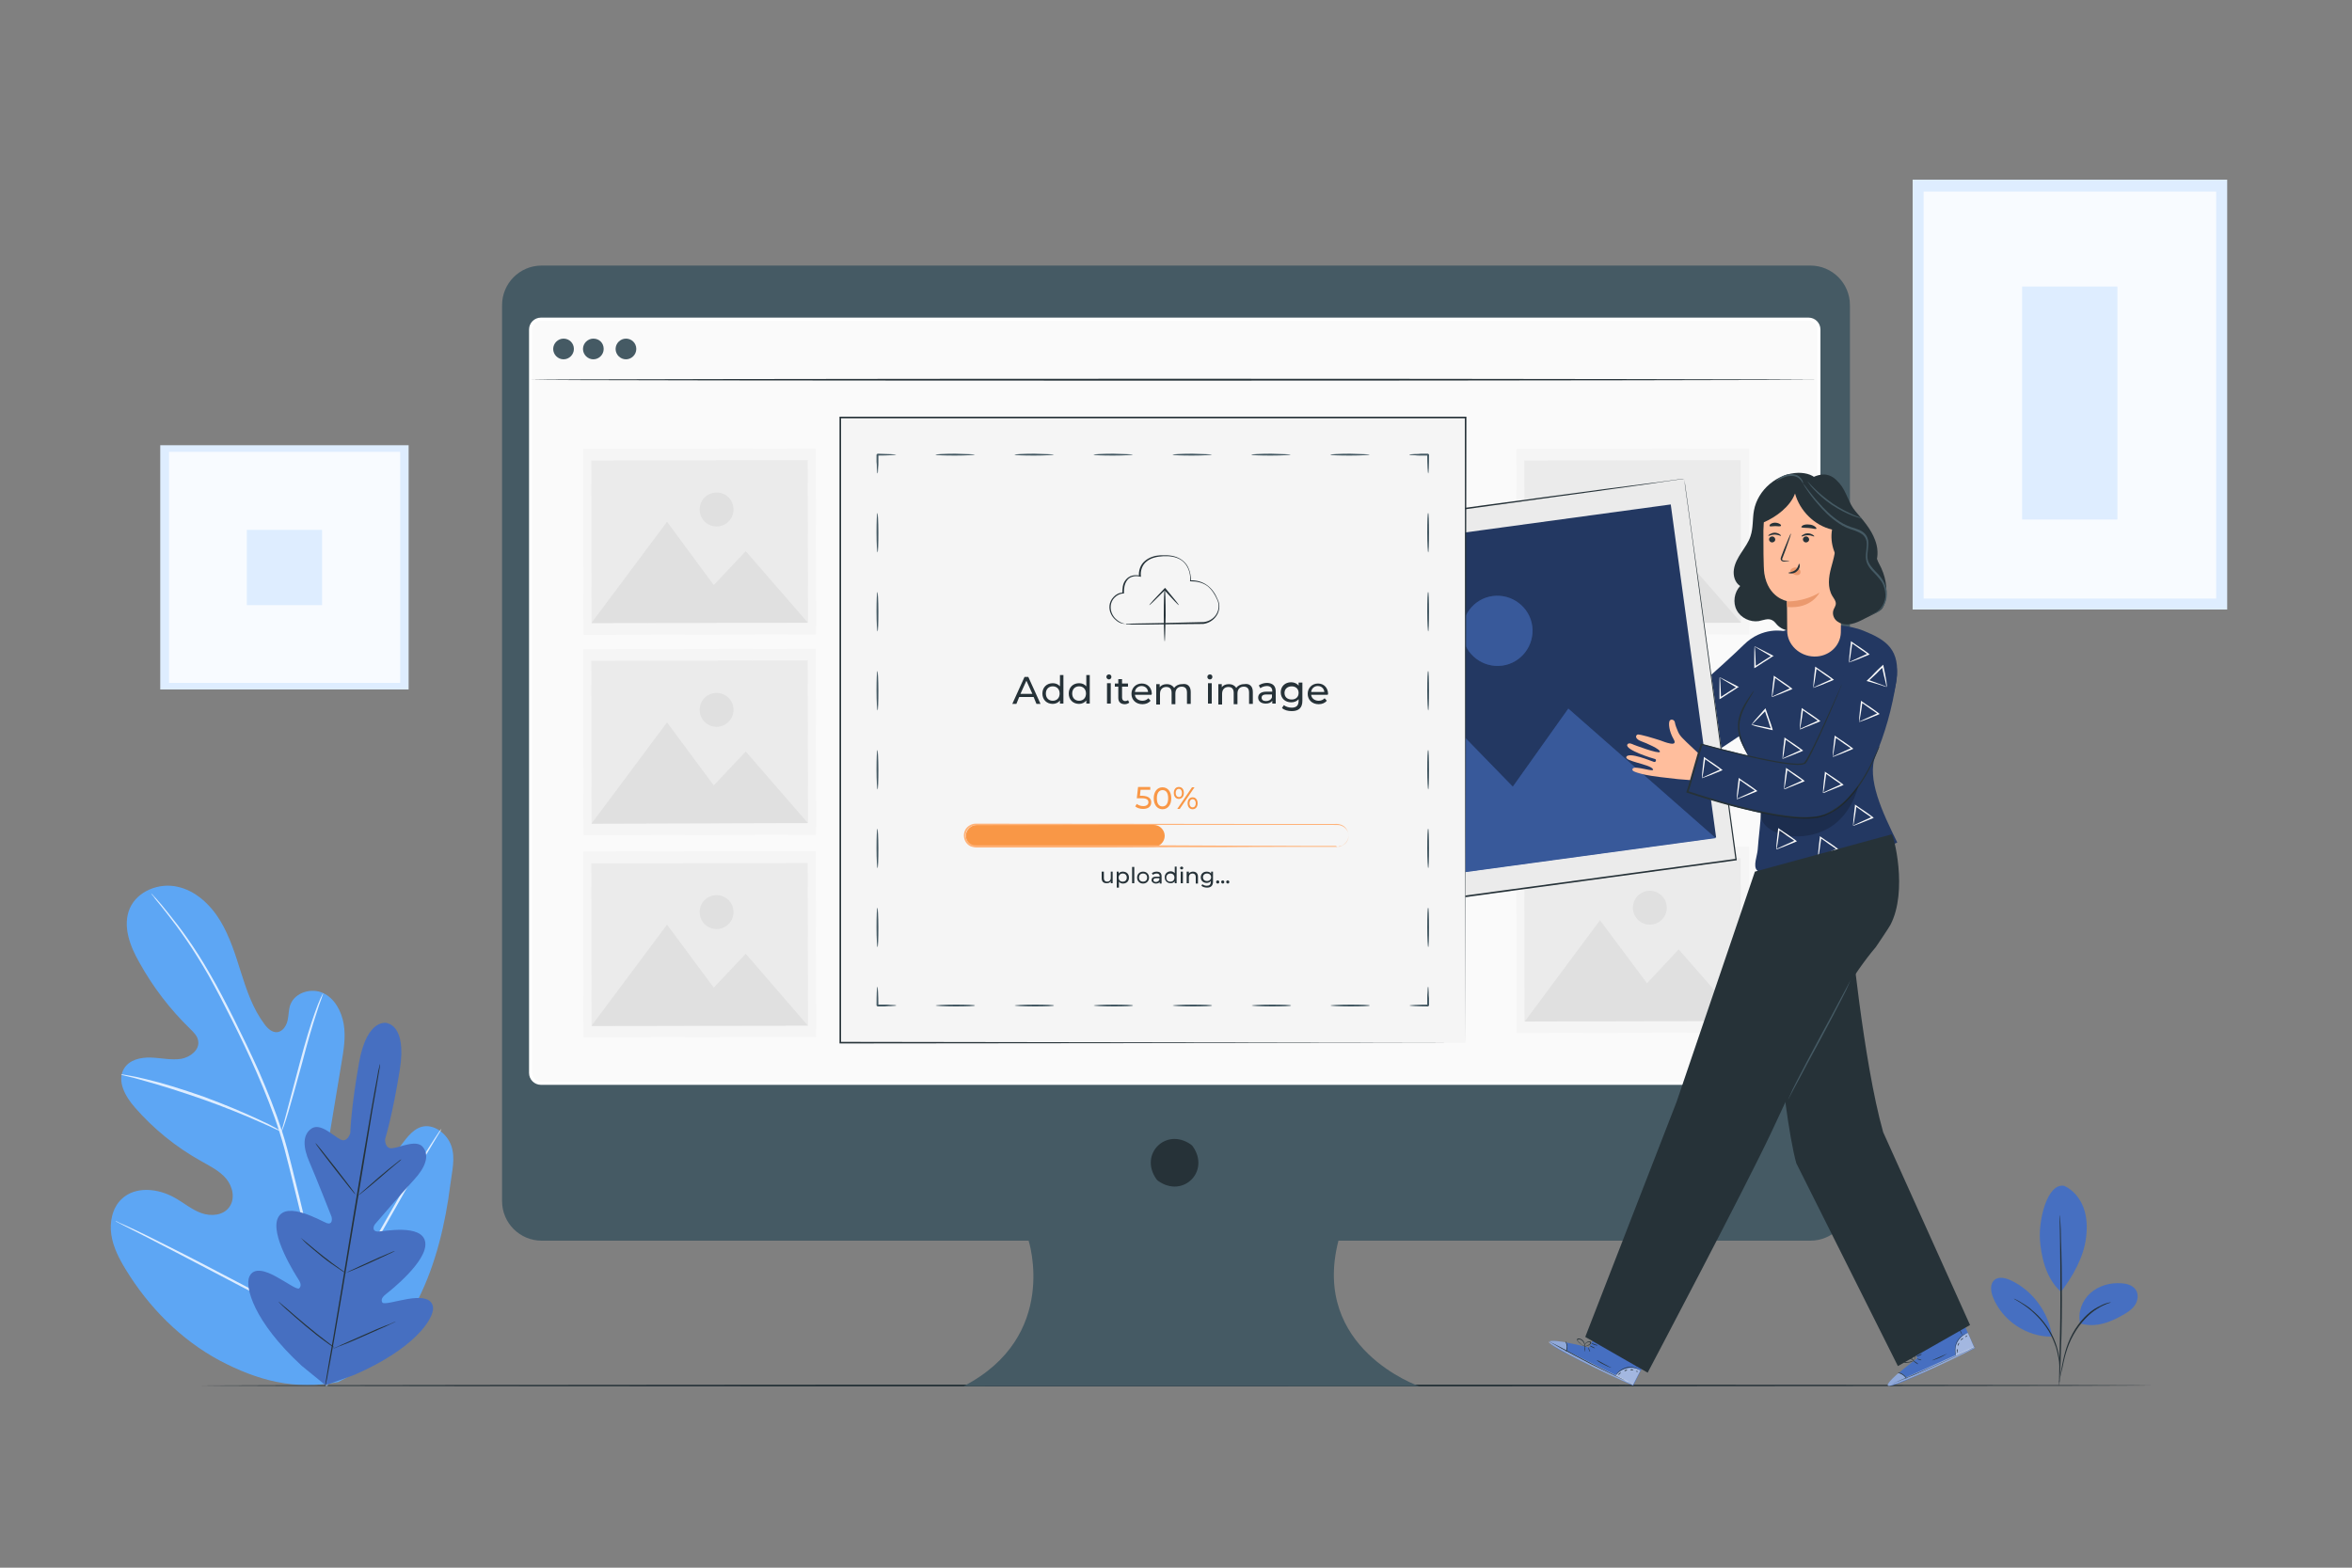 <?xml version="1.0" encoding="utf-8"?>
<!-- Generator: Adobe Illustrator 24.3.0, SVG Export Plug-In . SVG Version: 6.00 Build 0)  -->
<svg version="1.1" xmlns="http://www.w3.org/2000/svg" xmlns:xlink="http://www.w3.org/1999/xlink" x="0px" y="0px"
	 viewBox="0 0 750 500" style="enable-background:new 0 0 750 500;" xml:space="preserve">
<rect x="0" y="0" width="750" height="500" fill="#808080" stroke="none"/>
<style type="text/css">
	.st0{fill:#DEEDFF;}
	.st1{fill:#F8FBFF;}
	.st2{fill:#5DA6F4;}
	.st3{display:none;}
	.st4{display:inline;fill:#EBEBEB;}
	.st5{fill:#263238;}
	.st6{fill:#455A64;}
	.st7{fill:#FAFAFA;}
	.st8{fill:#FFFFFF;}
	.st9{fill:#F5F5F5;}
	.st10{fill:#EBEBEB;}
	.st11{fill:#E0E0E0;}
	.st12{fill:#233862;}
	.st13{fill:#466FC1;}
	.st14{opacity:0.2;}
	.st15{opacity:0.5;}
	.st16{opacity:0.4;}
	.st17{fill:#FFBE9D;}
	.st18{fill:#EB996E;}
	.st19{fill:#F99746;}
	.st20{fill:#FFB278;}
</style>
<g id="Background_Complete">
	<g>
		<rect x="609.9" y="57.3" class="st0" width="100.3" height="137.1"/>
		<rect x="613.4" y="61.1" class="st1" width="93.3" height="129.8"/>
		<rect x="644.8" y="91.4" class="st0" width="30.4" height="74.3"/>
	</g>
	<g>
		<g>
			<g>
				<path class="st2" d="M107.8,440.8c23.6-11.4,32.7-38.2,35.8-63c0.5-4.1,1.7-8.4,0.3-12.4c-1.4-3.9-5.6-7.1-9.5-6
					c-3.3,1-5.2,4.3-7.4,7c-2.9,3.6-6.8,6.3-11.1,7.7c-2.8,0.9-6.2,1.3-8.6-0.6c-3.2-2.5-2.9-7.5-2.2-11.6
					c1.3-7.6,2.5-15.3,3.8-22.9c0.7-4.1,1.4-8.3,0.7-12.4c-0.7-4.1-2.9-8.2-6.6-9.9c-3.7-1.7-8.9-0.2-10.4,3.7
					c-0.6,1.6-0.5,3.4-0.9,5.1c-0.4,1.7-1.5,3.4-3.2,3.7c-1.7,0.2-3.2-1.2-4.2-2.6c-3.6-4.8-5.6-10.6-7.4-16.3
					c-1.8-5.7-3.6-11.6-6.7-16.7c-3.1-5.1-7.9-9.6-13.7-10.8c-5.8-1.3-12.7,1.4-15.1,6.9c-2.4,5.5,0,12,3,17.2
					c4.3,7.8,9.8,15,16.2,21.2c1.1,1.1,2.4,2.3,2.6,3.9c0.5,2.9-2.6,5.2-5.4,5.7c-3.2,0.5-6.5-0.3-9.7-0.4c-3.3-0.1-6.9,0.7-8.6,3.6
					c-2.3,3.9,0.5,8.9,3.5,12.3c6,6.9,13.2,12.7,21.1,17.1c2.8,1.6,5.9,3.1,8,5.6c2.1,2.5,3,6.4,1,9.1c-1.9,2.7-5.9,3-8.9,1.9
					c-3.1-1.1-5.6-3.3-8.5-4.9c-5.3-3-12.6-3.8-17,0.5c-2.9,2.8-3.8,7.3-3.2,11.3c0.6,4,2.5,7.7,4.6,11.1c7.3,12,17.6,22.4,29.9,29
					C82.1,440.3,94.1,443.5,107.8,440.8"/>
			</g>
		</g>
		<g>
			<g>
				<g>
					<path class="st0" d="M104.5,442.1c0.7-9.9,1.1-4.8-0.6-17.8c-1.7-13.1-4.7-27.2-8.3-41.9c-0.9-3.7-1.8-7.3-2.7-10.9
						c-0.9-3.6-1.8-7.1-2.9-10.5c-2.2-6.8-4.8-13.2-7.4-19.2c-2.7-6-5.4-11.6-8-16.8c-2.6-5.2-5.1-10-7.6-14.3
						c-4.9-8.6-9.7-15-13.2-19.3c-1.7-2.2-3.1-3.8-4.1-4.9c-0.5-0.5-0.8-0.9-1.1-1.2c-0.3-0.3-0.4-0.4-0.4-0.4c0,0,0.1,0.2,0.3,0.5
						c0.3,0.3,0.6,0.7,1,1.3c0.9,1.1,2.3,2.8,4,5c3.4,4.3,8.1,10.8,13,19.4c2.4,4.3,4.9,9.1,7.5,14.3c2.6,5.2,5.3,10.8,7.9,16.8
						c2.6,6,5.2,12.4,7.3,19.1c1.1,3.4,2,6.9,2.9,10.5c0.9,3.6,1.8,7.2,2.7,10.9c3.6,14.7,6.7,28.8,8.3,41.8
						c1.7,13,1.3,7.8,0.7,17.7"/>
				</g>
			</g>
		</g>
		<g>
			<g>
				<g>
					<path class="st0" d="M89.8,360.9c0,0,0.3-0.6,0.7-1.7c0.4-1.1,0.9-2.7,1.5-4.7c1.2-4,2.7-9.6,4.4-15.7
						c1.6-6.2,3.2-11.7,4.5-15.6c0.6-2,1.2-3.6,1.6-4.7c0.4-1.1,0.6-1.7,0.5-1.7c0,0-0.3,0.6-0.8,1.6c-0.5,1.1-1.1,2.6-1.8,4.6
						c-1.4,3.9-3.1,9.5-4.7,15.6c-1.6,6.1-3.1,11.6-4.2,15.8c-0.5,1.9-0.9,3.5-1.3,4.8C89.8,360.3,89.7,360.9,89.8,360.9z"/>
				</g>
			</g>
		</g>
		<g>
			<g>
				<g>
					<path class="st0" d="M38.6,342.7c0,0.1,0.7,0.3,2.1,0.6c1.3,0.3,3.3,0.8,5.6,1.5c4.7,1.3,11.2,3.3,18.3,5.8
						c7.1,2.5,13.4,5.1,17.9,7.1c2.3,1,4.1,1.8,5.3,2.4c1.3,0.6,2,0.9,2,0.8c0,0-0.6-0.4-1.8-1.1c-1.2-0.7-3-1.6-5.2-2.6
						c-4.5-2.1-10.7-4.8-17.8-7.4c-7.1-2.5-13.6-4.5-18.4-5.6c-2.4-0.6-4.4-1-5.7-1.2C39.3,342.7,38.6,342.6,38.6,342.7z"/>
				</g>
			</g>
		</g>
		<g>
			<g>
				<g>
					<path class="st0" d="M103.4,423.2c0,0,0.2-0.2,0.5-0.6c0.3-0.5,0.7-1.1,1.2-1.8c1-1.5,2.5-3.8,4.2-6.6
						c3.5-5.6,8.1-13.6,13.1-22.4c5-8.8,9.5-16.8,12.9-22.5c1.7-2.8,3-5,4-6.7c0.4-0.7,0.8-1.3,1.1-1.8c0.2-0.4,0.4-0.7,0.3-0.7
						c0,0-0.2,0.2-0.5,0.6c-0.3,0.5-0.7,1.1-1.2,1.8c-1,1.5-2.5,3.8-4.2,6.6c-3.5,5.6-8.1,13.6-13.1,22.4c-5,8.8-9.5,16.8-12.9,22.5
						c-1.7,2.8-3,5-4,6.7c-0.4,0.7-0.8,1.3-1.1,1.8C103.5,423,103.4,423.2,103.4,423.2z"/>
				</g>
			</g>
		</g>
		<g>
			<g>
				<g>
					<path class="st0" d="M36.9,389.5c0,0,0.2,0.2,0.7,0.4c0.5,0.3,1.2,0.6,1.9,1c1.8,0.9,4.2,2.1,7.1,3.6c6,3.1,14.3,7.4,23.4,12.2
						c9.1,4.8,17.4,9.1,23.5,12c3,1.5,5.5,2.6,7.2,3.4c0.8,0.4,1.5,0.6,2,0.9c0.5,0.2,0.7,0.3,0.7,0.3c0,0-0.2-0.2-0.6-0.4
						c-0.5-0.3-1.2-0.6-1.9-1c-1.8-0.9-4.2-2.1-7.1-3.6c-6-3.1-14.3-7.4-23.4-12.2c-9.1-4.8-17.4-9-23.5-12c-3-1.5-5.5-2.6-7.2-3.4
						c-0.8-0.4-1.5-0.6-2-0.9C37.2,389.5,36.9,389.4,36.9,389.5z"/>
				</g>
			</g>
		</g>
	</g>
	<g>
		<rect x="51.1" y="142" class="st0" width="79.2" height="77.9"/>
		<rect x="53.9" y="144.1" class="st1" width="73.7" height="73.7"/>
		<rect x="78.7" y="169" class="st0" width="24" height="24"/>
	</g>
</g>
<g id="Background_Simple" class="st3">
	<path class="st4" d="M80.5,261.5C51.1,200.7,55.1,148,79.1,98.7S157,16.2,211.8,17c41.5,0.6,80.8,19,115.8,41.4
		c35,22.4,67.2,49.1,103.3,69.6c36.2,20.4,77.9,34.5,119,28.3c21.5-3.2,42.6-11.9,64.2-9.8c30.8,3,56.4,28.8,64.9,58.5
		c8.5,29.7,2.2,62.2-11.5,90c-26.8,54.5-80.1,92.8-137.8,111.4C472,425,409.9,425.8,349.4,420.1c-55.9-5.3-96.9-8.9-146.6-35.1
		C153.1,358.8,109.8,307.3,80.5,261.5"/>
</g>
<g id="Floor">
	<g>
		<g>
			<path class="st5" d="M686.7,441.9c0,0.1-139.5,0.3-311.6,0.3c-172.2,0-311.7-0.1-311.7-0.3c0-0.1,139.5-0.3,311.7-0.3
				C547.1,441.6,686.7,441.7,686.7,441.9z"/>
		</g>
	</g>
</g>
<g id="Device">
	<g>
		<g>
			<g>
				<g>
					<g>
						<g>
							<g>
								<path class="st6" d="M577.3,84.7H172.7c-7,0-12.6,5.7-12.6,12.6v285.8c0,7,5.7,12.6,12.6,12.6H328c0,0,9.9,30.5-20.7,46.4
									h145.2c0,0-34.6-11.9-25.7-46.4h150.5c7,0,12.6-5.7,12.6-12.6V97.3C589.9,90.4,584.3,84.7,577.3,84.7z"/>
							</g>
						</g>
					</g>
					<g>
						<g>
							<g>
								<path class="st5" d="M380.4,365.7c5.5,7.9-3.1,16.5-11,11c-0.3-0.2-0.5-0.4-0.7-0.7c-5.5-7.9,3.1-16.5,11-11
									C380,365.2,380.2,365.4,380.4,365.7z"/>
							</g>
						</g>
					</g>
				</g>
				<g>
					<g>
						<g>
							<g>
								<g>
									<path class="st7" d="M576.7,345.5H172.5c-1.8,0-3.3-1.5-3.3-3.3V105.1c0-1.8,1.5-3.3,3.3-3.3h404.2c1.8,0,3.3,1.5,3.3,3.3
										v237.1C580,344,578.5,345.5,576.7,345.5z"/>
									<path class="st8" d="M576.7,346H172.5c-2.1,0-3.8-1.7-3.8-3.8V105.1c0-2.1,1.7-3.8,3.8-3.8h404.2c2.1,0,3.8,1.7,3.8,3.8
										v237.1C580.5,344.3,578.8,346,576.7,346z M172.5,102.3c-1.5,0-2.8,1.2-2.8,2.8v237.1c0,1.5,1.2,2.8,2.8,2.8h404.2
										c1.5,0,2.8-1.2,2.8-2.8V105.1c0-1.5-1.2-2.8-2.8-2.8H172.5z"/>
								</g>
							</g>
						</g>
						<g>
							<g>
								<g>
									<path class="st6" d="M202.9,111.3c0,1.8-1.5,3.3-3.3,3.3c-1.8,0-3.3-1.5-3.3-3.3c0-1.8,1.5-3.3,3.3-3.3
										C201.4,108,202.9,109.4,202.9,111.3z"/>
								</g>
							</g>
						</g>
						<g>
							<g>
								<g>
									<path class="st6" d="M183,111.3c0,1.8-1.5,3.3-3.3,3.3c-1.8,0-3.3-1.5-3.3-3.3c0-1.8,1.5-3.3,3.3-3.3
										C181.5,108,183,109.4,183,111.3z"/>
								</g>
							</g>
						</g>
						<g>
							<g>
								<g>
									<path class="st6" d="M192.5,111.3c0,1.8-1.5,3.3-3.3,3.3c-1.8,0-3.3-1.5-3.3-3.3c0-1.8,1.5-3.3,3.3-3.3
										C191.1,108,192.5,109.4,192.5,111.3z"/>
								</g>
							</g>
						</g>
					</g>
				</g>
			</g>
			<g>
				<g>
					<path class="st5" d="M580.3,121.1c0,0.1-92.1,0.3-205.7,0.3c-113.6,0-205.7-0.1-205.7-0.3c0-0.1,92.1-0.3,205.7-0.3
						C488.2,120.8,580.3,121,580.3,121.1z"/>
				</g>
			</g>
		</g>
		<g>
			<g>
				<g>
					<g>
						<g>
							<g>
								
									<rect x="483.6" y="143.1" transform="matrix(1 -1.838830e-03 1.838830e-03 1 -0.317 0.958)" class="st9" width="74.2" height="59.3"/>
							</g>
						</g>
					</g>
				</g>
				<g>
					
						<rect x="486.1" y="146.8" transform="matrix(1 -1.837705e-03 1.837705e-03 1 -0.317 0.957)" class="st10" width="69" height="51.9"/>
				</g>
				<g>
					<polygon class="st11" points="486.2,198.7 510.2,166.4 525.2,186.6 535.3,175.8 555.2,198.6 					"/>
				</g>
				<g>
					<g>
						<g>
							<path class="st11" d="M531.5,162.5c0,3-2.4,5.4-5.4,5.4c-3,0-5.4-2.4-5.4-5.4c0-3,2.4-5.4,5.4-5.4
								C529,157,531.5,159.5,531.5,162.5z"/>
						</g>
					</g>
				</g>
			</g>
			<g>
				<g>
					<g>
						<g>
							<g>
								
									<rect x="483.6" y="270.1" transform="matrix(1 -1.838833e-03 1.838833e-03 1 -0.55 0.958)" class="st9" width="74.2" height="59.3"/>
							</g>
						</g>
					</g>
				</g>
				<g>
					
						<rect x="486.1" y="273.8" transform="matrix(1 -1.837705e-03 1.837705e-03 1 -0.55 0.957)" class="st10" width="69" height="51.9"/>
				</g>
				<g>
					<polygon class="st11" points="486.2,325.8 510.2,293.5 525.2,313.6 535.3,302.8 555.2,325.6 					"/>
				</g>
				<g>
					<g>
						<g>
							<path class="st11" d="M531.5,289.5c0,3-2.4,5.4-5.4,5.4c-3,0-5.4-2.4-5.4-5.4c0-3,2.4-5.4,5.4-5.4
								C529,284.1,531.5,286.5,531.5,289.5z"/>
						</g>
					</g>
				</g>
			</g>
			<g>
				<g>
					<g>
						<g>
							<g>
								
									<rect x="186" y="143.1" transform="matrix(1 -1.838908e-03 1.838908e-03 1 -0.317 0.411)" class="st9" width="74.2" height="59.3"/>
							</g>
						</g>
					</g>
				</g>
				<g>
					
						<rect x="188.6" y="146.8" transform="matrix(1 -1.837707e-03 1.837707e-03 1 -0.317 0.41)" class="st10" width="69" height="51.9"/>
				</g>
				<g>
					<polygon class="st11" points="188.6,198.7 212.7,166.4 227.6,186.6 237.8,175.8 257.6,198.6 					"/>
				</g>
				<g>
					<g>
						<g>
							<path class="st11" d="M233.9,162.5c0,3-2.4,5.4-5.4,5.4c-3,0-5.4-2.4-5.4-5.4c0-3,2.4-5.4,5.4-5.4
								C231.5,157,233.9,159.5,233.9,162.5z"/>
						</g>
					</g>
				</g>
			</g>
			<g>
				<g>
					<g>
						<g>
							<g>
								
									<rect x="186" y="207" transform="matrix(1 -1.838911e-03 1.838911e-03 1 -0.435 0.411)" class="st9" width="74.2" height="59.3"/>
							</g>
						</g>
					</g>
				</g>
				<g>
					
						<rect x="188.6" y="210.7" transform="matrix(1 -1.839157e-03 1.839157e-03 1 -0.435 0.411)" class="st10" width="69" height="51.9"/>
				</g>
				<g>
					<polygon class="st11" points="188.6,262.7 212.7,230.4 227.6,250.5 237.8,239.7 257.6,262.5 					"/>
				</g>
				<g>
					<g>
						<g>
							<path class="st11" d="M233.9,226.4c0,3-2.4,5.4-5.4,5.4c-3,0-5.4-2.4-5.4-5.4c0-3,2.4-5.4,5.4-5.4
								C231.5,221,233.9,223.4,233.9,226.4z"/>
						</g>
					</g>
				</g>
			</g>
			<g>
				<g>
					<g>
						<g>
							<g>
								
									<rect x="186" y="271.5" transform="matrix(1 -1.838911e-03 1.838911e-03 1 -0.553 0.411)" class="st9" width="74.2" height="59.3"/>
							</g>
						</g>
					</g>
				</g>
				<g>
					
						<rect x="188.6" y="275.3" transform="matrix(1 -1.839157e-03 1.839157e-03 1 -0.554 0.411)" class="st10" width="69" height="51.9"/>
				</g>
				<g>
					<polygon class="st11" points="188.6,327.2 212.7,294.9 227.6,315 237.8,304.2 257.6,327.1 					"/>
				</g>
				<g>
					<g>
						<g>
							<path class="st11" d="M233.9,290.9c0,3-2.4,5.4-5.4,5.4c-3,0-5.4-2.4-5.4-5.4c0-3,2.4-5.4,5.4-5.4
								C231.5,285.5,233.9,287.9,233.9,290.9z"/>
						</g>
					</g>
				</g>
			</g>
		</g>
	</g>
</g>
<g id="Character">
	<g>
		<g>
			<g>
				<path class="st12" d="M568.9,201.3c0,0-6.9-1.6-12.9,4.4c-5.2,5.2-27,24.4-27,24.4l-31.6-6.3L493,238c0,0,37.3,11.6,40,10.6
					c2.7-1,22.9-14.7,22.9-14.7L568.9,201.3z"/>
			</g>
			<g>
				<g>
					<g>
						<g>
							<g>
								<g>
									
										<rect x="392.6" y="162.4" transform="matrix(0.991 -0.135 0.135 0.991 -25.845 65.201)" class="st10" width="153.4" height="122.7"/>
								</g>
							</g>
							<g>
								<g>
									<g>
										<path class="st5" d="M537.1,152.7c0,0-0.2,0-0.7,0.1c-0.5,0.1-1.2,0.2-2.1,0.3c-1.9,0.3-4.6,0.6-8.2,1.2
											c-7.2,1-17.7,2.5-31.1,4.3c-26.7,3.7-64.7,8.9-109.8,15l0.2-0.3c4.9,36.2,10.6,77.6,16.5,121.5l0,0l-0.3-0.3
											c56.3-7.6,108.6-14.7,152-20.6l-0.2,0.3c-4.9-36.6-9-67-11.9-88.2c-1.4-10.6-2.5-18.9-3.3-24.6c-0.4-2.8-0.7-5-0.9-6.5
											C537.2,153.4,537.1,152.7,537.1,152.7s0.1,0.7,0.3,2.2c0.2,1.5,0.5,3.6,0.9,6.4c0.8,5.7,1.9,14,3.4,24.6
											c2.9,21.2,7.1,51.6,12.1,88.3l0,0.2l-0.2,0c-43.4,5.9-95.7,13-152,20.7l-0.3,0l0-0.3l0,0c-5.9-43.9-11.6-85.4-16.5-121.5
											l0-0.3l0.3,0c45.2-6.1,83.3-11.2,110-14.8c13.3-1.8,23.9-3.2,31.1-4.1c3.6-0.5,6.3-0.8,8.2-1.1c0.9-0.1,1.6-0.2,2.1-0.3
											C536.9,152.7,537.1,152.7,537.1,152.7z"/>
									</g>
								</g>
							</g>
						</g>
					</g>
				</g>
				<g>
					<g>
						
							<rect x="397.9" y="170.2" transform="matrix(0.991 -0.135 0.135 0.991 -25.847 65.188)" class="st12" width="142.6" height="107.2"/>
					</g>
				</g>
				<g>
					<g>
						<polygon class="st13" points="405.8,286.5 446.2,213.7 482.4,250.9 500.1,226 547.1,267.3 						"/>
					</g>
				</g>
				<g>
					<g>
						<g>
							<g>
								<path class="st13" d="M488.6,199.7c0.8,6.1-3.5,11.8-9.6,12.6c-6.1,0.8-11.8-3.5-12.6-9.6c-0.8-6.1,3.5-11.8,9.6-12.6
									C482.1,189.3,487.8,193.6,488.6,199.7z"/>
							</g>
						</g>
					</g>
				</g>
				<g class="st14">
					<g>
						<polygon points="405.8,286.5 446.2,213.7 482.4,250.9 500.1,226 547.1,267.3 						"/>
					</g>
				</g>
				<g class="st14">
					<g>
						<g>
							<g>
								<path d="M488.6,199.7c0.8,6.1-3.5,11.8-9.6,12.6c-6.1,0.8-11.8-3.5-12.6-9.6c-0.8-6.1,3.5-11.8,9.6-12.6
									C482.1,189.3,487.8,193.6,488.6,199.7z"/>
							</g>
						</g>
					</g>
				</g>
			</g>
			<g>
				<path class="st12" d="M604.7,217.1c1.4-9.9-3.2-13-10.4-15.9c-9-3.7-26.2-1.9-32,3.4l-6.6,19.5c-2.8,3.2-2.3,8.2-0.7,12.1
					c1.6,3.9,4.2,7.5,5.4,11.6c2.3,7.9,0.7,14.9,0.1,23.1c-0.1,1.9-1.6,5.4-0.2,6.7c1.3,1.2,3.2,1.2,5,1.2
					c13.7-0.6,27.4-4,39.7-10.1c-4.7-9.5-9.9-20.5-6.9-27.8C600.9,234.4,603.4,226,604.7,217.1z"/>
			</g>
			<g>
				<g>
					<g>
						<g>
							<g>
								<path class="st12" d="M542.5,237.3l-4.4,15.2c0,0,23.3,8.5,35.9,8.3c11.8-0.1,15.2-1.5,19.4-11c4.2-9.5,8.9-20.5,9.9-26.8
									c0,0,1-2.8,1.5-6.4c1.7-13-14-16.4-16.3-3.5l-1.9,6.9c0,0-4.3,9.7-4.5,10.2c-1.9,5-5.2,13.1-7.6,14S542.5,237.3,542.5,237.3
									z"/>
							</g>
						</g>
					</g>
				</g>
			</g>
			<g>
				<g>
					<path class="st5" d="M599.3,238c0,0,0,0.1-0.1,0.4c-0.1,0.3-0.2,0.6-0.4,1c-0.4,0.9-0.9,2.2-1.7,3.9c-0.8,1.7-1.8,3.7-3.3,6
						c-1.4,2.2-3.2,4.7-5.7,7c-0.6,0.6-1.3,1.1-2,1.6c-0.7,0.5-1.5,1-2.3,1.4c-0.4,0.2-0.8,0.4-1.3,0.6c-0.2,0.1-0.4,0.2-0.6,0.3
						l-0.7,0.2c-0.5,0.1-0.9,0.3-1.4,0.4c-0.5,0.1-1,0.1-1.5,0.2c-4,0.4-8.2-0.2-12.5-0.9c-8.7-1.5-18.2-4.1-27.9-7.3l-0.2-0.1
						l0.1-0.2c0.2-0.6,0.4-1.3,0.6-1.9c1.3-4.5,2.6-9,3.9-13.3l0.1-0.2l0.2,0.1c8.5,2.3,16.6,4.3,23.9,5.6c1.8,0.3,3.6,0.6,5.4,0.7
						c0.9,0.1,1.7,0.1,2.5,0c0.2,0,0.4-0.1,0.6-0.1c0.2-0.1,0.3-0.1,0.4-0.3c0.2-0.3,0.5-0.6,0.7-1c1.6-2.8,2.9-5.6,4.1-8.1
						c2.3-5,4.1-9.1,5.4-11.9c0.6-1.4,1.1-2.4,1.4-3.2c0.2-0.3,0.3-0.6,0.4-0.8c0.1-0.2,0.1-0.3,0.1-0.3c0,0,0,0.1-0.1,0.3
						c-0.1,0.2-0.2,0.5-0.3,0.8c-0.3,0.8-0.8,1.8-1.3,3.2c-1.2,2.8-2.9,6.9-5.2,11.9c-1.2,2.5-2.4,5.3-4,8.2
						c-0.2,0.4-0.4,0.7-0.7,1.1c-0.1,0.2-0.4,0.4-0.6,0.4c-0.2,0.1-0.4,0.1-0.7,0.2c-0.9,0.1-1.8,0.1-2.6,0
						c-1.8-0.1-3.6-0.4-5.4-0.7c-7.4-1.3-15.4-3.3-24-5.6l0.3-0.2c-1.3,4.3-2.6,8.7-3.9,13.3c-0.2,0.7-0.4,1.3-0.6,1.9l-0.2-0.3
						c9.7,3.2,19.1,5.8,27.8,7.3c4.3,0.7,8.5,1.3,12.4,0.9c0.5-0.1,1-0.1,1.4-0.2c0.5-0.1,0.9-0.2,1.4-0.4l0.7-0.2
						c0.2-0.1,0.4-0.2,0.6-0.3c0.4-0.2,0.8-0.4,1.2-0.6c0.8-0.5,1.5-0.9,2.2-1.4c0.7-0.6,1.4-1,2-1.6c2.4-2.2,4.2-4.7,5.7-6.9
						c1.4-2.2,2.5-4.2,3.3-5.9c0.8-1.7,1.4-3,1.8-3.9c0.2-0.4,0.3-0.8,0.5-1C599.3,238.1,599.3,238,599.3,238z"/>
				</g>
			</g>
			<g>
				<g>
					<path class="st5" d="M559.3,220.3c0.1,0-0.6,1.1-1.6,2.8c-1,1.7-2.4,4.1-2.9,7c-0.5,2.9,0.5,5.6,1.2,7.4
						c0.8,1.8,1.3,2.9,1.3,2.9c0,0-0.2-0.2-0.5-0.7c-0.3-0.5-0.7-1.2-1.1-2.1c-0.4-0.9-0.9-2-1.2-3.3c-0.3-1.3-0.4-2.8-0.2-4.3
						c0.5-3.1,2-5.5,3.1-7.1C558.5,221.2,559.2,220.3,559.3,220.3z"/>
				</g>
			</g>
			<g class="st14">
				<g>
					<path d="M561.3,259c-0.1,1.7,0.7,3.4,2,4.6c1.3,1.2,2.9,1.9,4.5,2.4c5.2,1.5,11.1,0.7,15.7-2.1c4.6-2.8,7.8-8,9.1-13.3
						c0,0-2.9,3.7-4.9,5.6c-2.6,2.6-5.4,3.8-9,4.3c-5.9,0.8-11.8-0.4-17.6-1.5"/>
				</g>
			</g>
			<g>
				<g>
					<path class="st7" d="M559.5,206.1c0,0,0.6,0.3,1.6,0.8c1.2,0.6,2.5,1.3,4.1,2.1l0.4,0.2l-0.4,0.2c-0.9,0.6-1.8,1.2-2.8,1.8
						c-0.9,0.6-1.8,1.2-2.6,1.7l-0.4,0.2l0-0.4c0-1.9,0-3.6,0-4.8C559.4,206.8,559.5,206.1,559.5,206.1c0.1,0,0.1,0.7,0.2,1.9
						c0.1,1.2,0.1,2.8,0.2,4.8l-0.4-0.2c0.8-0.5,1.7-1.1,2.6-1.7c1-0.6,2-1.3,2.9-1.8l0,0.4C561.7,207.6,559.4,206.2,559.5,206.1z"
						/>
				</g>
			</g>
			<g>
				<g>
					<path class="st7" d="M548.4,216c0,0,0.6,0.3,1.6,0.8c1.2,0.6,2.5,1.3,4.1,2.1l0.4,0.2l-0.4,0.2c-0.9,0.6-1.8,1.2-2.8,1.8
						c-0.9,0.6-1.8,1.2-2.6,1.7l-0.4,0.2l0-0.4c0-1.9,0-3.6,0-4.8C548.3,216.7,548.3,216,548.4,216c0.1,0,0.1,0.7,0.2,1.9
						c0.1,1.2,0.1,2.8,0.2,4.8l-0.4-0.2c0.8-0.5,1.7-1.1,2.6-1.7c1-0.6,2-1.3,2.9-1.8l0,0.4C550.6,217.5,548.3,216.1,548.4,216z"/>
				</g>
			</g>
			<g>
				<g>
					<path class="st7" d="M578.2,219.4c0,0,0-0.7,0.1-1.8c0.1-1.3,0.3-2.8,0.5-4.6l0-0.4l0.3,0.2c0.9,0.6,1.8,1.3,2.8,1.9
						c0.9,0.6,1.7,1.2,2.5,1.8l0.4,0.3l-0.4,0.2c-1.8,0.7-3.3,1.4-4.5,1.8C578.8,219.2,578.2,219.4,578.2,219.4
						c0-0.1,0.6-0.4,1.7-0.9c1.1-0.5,2.6-1.2,4.4-2l0,0.4c-0.8-0.6-1.7-1.2-2.6-1.8c-1-0.7-1.9-1.4-2.8-2l0.4-0.2
						C578.8,216.8,578.3,219.4,578.2,219.4z"/>
				</g>
			</g>
			<g>
				<g>
					<path class="st7" d="M558.5,231.1c0,0,0.4-0.5,1.1-1.4c0.9-1,1.9-2.1,3.1-3.5l0.3-0.3l0.1,0.4c0.4,1,0.7,2.1,1.1,3.2
						c0.4,1,0.7,2,1,3l0.1,0.4l-0.4-0.1c-1.9-0.4-3.5-0.8-4.7-1.1S558.5,231.1,558.5,231.1c0-0.1,0.7,0,1.9,0.3
						c1.2,0.2,2.8,0.6,4.7,1l-0.3,0.3c-0.3-0.9-0.7-1.9-1-3c-0.4-1.1-0.8-2.2-1.1-3.2l0.4,0.1C560.5,229.3,558.6,231.2,558.5,231.1z
						"/>
				</g>
			</g>
			<g>
				<g>
					<path class="st7" d="M573.9,232.6c0,0,0-0.7,0.1-1.8c0.1-1.3,0.3-2.8,0.5-4.6l0-0.4l0.3,0.2c0.9,0.6,1.8,1.3,2.8,1.9
						c0.9,0.6,1.7,1.2,2.5,1.8l0.4,0.3l-0.4,0.2c-1.8,0.7-3.3,1.4-4.5,1.8C574.6,232.5,573.9,232.7,573.9,232.6
						c0-0.1,0.6-0.4,1.7-0.9c1.1-0.5,2.6-1.2,4.4-2l0,0.4c-0.8-0.6-1.7-1.2-2.6-1.8c-1-0.7-1.9-1.4-2.8-2l0.4-0.2
						C574.5,230,574,232.7,573.9,232.6z"/>
				</g>
			</g>
			<g>
				<g>
					<path class="st7" d="M568.4,242c0,0,0-0.7,0.1-1.8c0.1-1.3,0.3-2.8,0.5-4.6l0-0.4l0.3,0.2c0.9,0.6,1.8,1.3,2.8,1.9
						c0.9,0.6,1.7,1.2,2.5,1.8l0.4,0.3l-0.4,0.2c-1.8,0.7-3.3,1.4-4.5,1.8C569.1,241.8,568.4,242.1,568.4,242c0-0.1,0.6-0.4,1.7-0.9
						c1.1-0.5,2.6-1.2,4.4-2l0,0.4c-0.8-0.6-1.7-1.2-2.6-1.8c-1-0.7-1.9-1.4-2.8-2l0.4-0.2C569,239.4,568.6,242,568.4,242z"/>
				</g>
			</g>
			<g>
				<g>
					<path class="st7" d="M579.7,273.5c0,0,0-0.7,0.1-1.8c0.1-1.3,0.3-2.8,0.5-4.6l0-0.4l0.3,0.2c0.9,0.6,1.8,1.3,2.8,1.9
						c0.9,0.6,1.7,1.2,2.5,1.8l0.4,0.3l-0.4,0.2c-1.8,0.7-3.3,1.4-4.5,1.8C580.4,273.3,579.8,273.6,579.7,273.5
						c0-0.1,0.6-0.4,1.7-0.9c1.1-0.5,2.6-1.2,4.4-2l0,0.4c-0.8-0.6-1.7-1.2-2.6-1.8c-1-0.7-1.9-1.4-2.8-2l0.4-0.2
						C580.3,270.9,579.9,273.5,579.7,273.5z"/>
				</g>
			</g>
			<g>
				<g>
					<path class="st7" d="M589.6,211.3c0,0,0-0.7,0.1-1.8c0.1-1.3,0.3-2.8,0.5-4.6l0-0.4l0.3,0.2c0.9,0.6,1.8,1.3,2.8,1.9
						c0.9,0.6,1.7,1.2,2.5,1.8l0.4,0.3l-0.4,0.2c-1.8,0.7-3.3,1.4-4.5,1.8S589.6,211.3,589.6,211.3c0-0.1,0.6-0.4,1.7-0.9
						c1.1-0.5,2.6-1.2,4.4-2l0,0.4c-0.8-0.6-1.7-1.2-2.6-1.8c-1-0.7-1.9-1.4-2.8-2l0.4-0.2C590.2,208.7,589.8,211.3,589.6,211.3z"/>
				</g>
			</g>
			<g>
				<g>
					<path class="st7" d="M565,222.3c0,0,0-0.7,0.1-1.8c0.1-1.3,0.3-2.8,0.5-4.6l0-0.4l0.3,0.2c0.9,0.6,1.8,1.3,2.8,1.9
						c0.9,0.6,1.7,1.2,2.5,1.8l0.4,0.3l-0.4,0.2c-1.8,0.7-3.3,1.4-4.5,1.8C565.7,222.1,565,222.4,565,222.3c0-0.1,0.6-0.4,1.7-0.9
						c1.1-0.5,2.6-1.2,4.4-2l0,0.4c-0.8-0.6-1.7-1.2-2.6-1.8c-1-0.7-1.9-1.4-2.8-2l0.4-0.2C565.6,219.7,565.2,222.3,565,222.3z"/>
				</g>
			</g>
			<g>
				<g>
					<path class="st7" d="M566.4,270.9c0,0,0-0.7,0.1-1.8c0.1-1.3,0.3-2.8,0.5-4.6l0-0.4l0.3,0.2c0.9,0.6,1.8,1.3,2.8,1.9
						c0.9,0.6,1.7,1.2,2.5,1.8l0.4,0.3l-0.4,0.2c-1.8,0.7-3.3,1.4-4.5,1.8C567.1,270.7,566.4,271,566.4,270.9c0-0.1,0.6-0.4,1.7-0.9
						c1.1-0.5,2.6-1.2,4.4-2l0,0.4c-0.8-0.6-1.7-1.2-2.6-1.8c-1-0.7-1.9-1.4-2.8-2l0.4-0.2C567,268.3,566.6,270.9,566.4,270.9z"/>
				</g>
			</g>
			<g>
				<g>
					<path class="st7" d="M592.8,230.3c0,0,0-0.7,0.1-1.8c0.1-1.3,0.3-2.8,0.5-4.6l0-0.4l0.3,0.2c0.9,0.6,1.8,1.3,2.8,1.9
						c0.9,0.6,1.7,1.2,2.5,1.8l0.4,0.3l-0.4,0.2c-1.8,0.7-3.3,1.4-4.5,1.8C593.4,230.1,592.8,230.3,592.8,230.3
						c0-0.1,0.6-0.4,1.7-0.9c1.1-0.5,2.6-1.2,4.4-2l0,0.4c-0.8-0.6-1.7-1.2-2.6-1.8c-1-0.7-1.9-1.4-2.8-2l0.4-0.2
						C593.4,227.7,592.9,230.3,592.8,230.3z"/>
				</g>
			</g>
			<g>
				<g>
					<path class="st7" d="M581.3,252.9c0,0,0-0.7,0.1-1.8c0.1-1.3,0.3-2.8,0.5-4.6l0-0.4l0.3,0.2c0.9,0.6,1.8,1.3,2.8,1.9
						c0.9,0.6,1.7,1.2,2.5,1.8l0.4,0.3l-0.4,0.2c-1.8,0.7-3.3,1.4-4.5,1.8C582,252.8,581.4,253,581.3,252.9c0-0.1,0.6-0.4,1.7-0.9
						c1.1-0.5,2.6-1.2,4.4-2l0,0.4c-0.8-0.6-1.7-1.2-2.6-1.8c-1-0.7-1.9-1.4-2.8-2l0.4-0.2C581.9,250.3,581.5,253,581.3,252.9z"/>
				</g>
			</g>
			<g>
				<g>
					<path class="st7" d="M590.9,263.4c0,0,0-0.7,0.1-1.8c0.1-1.3,0.3-2.8,0.5-4.6l0-0.4l0.3,0.2c0.9,0.6,1.8,1.3,2.8,1.9
						c0.9,0.6,1.7,1.2,2.5,1.8l0.4,0.3l-0.4,0.2c-1.8,0.7-3.3,1.4-4.5,1.8C591.5,263.2,590.9,263.5,590.9,263.4
						c0-0.1,0.6-0.4,1.7-0.9c1.1-0.5,2.6-1.2,4.4-2l0,0.4c-0.8-0.6-1.7-1.2-2.6-1.8c-1-0.7-1.9-1.4-2.8-2l0.4-0.2
						C591.5,260.8,591,263.4,590.9,263.4z"/>
				</g>
			</g>
			<g>
				<g>
					<path class="st7" d="M584.4,241.4c0,0,0-0.7,0.1-1.8c0.1-1.3,0.3-2.8,0.5-4.6l0-0.4l0.3,0.2c0.9,0.6,1.8,1.3,2.8,1.9
						c0.9,0.6,1.7,1.2,2.5,1.8l0.4,0.3l-0.4,0.2c-1.8,0.7-3.3,1.4-4.5,1.8C585,241.2,584.4,241.5,584.4,241.4c0-0.1,0.6-0.4,1.7-0.9
						c1.1-0.5,2.6-1.2,4.4-2l0,0.4c-0.8-0.6-1.7-1.2-2.6-1.8c-1-0.7-1.9-1.4-2.8-2l0.4-0.2C584.9,238.8,584.5,241.4,584.4,241.4z"/>
				</g>
			</g>
			<g>
				<g>
					<path class="st7" d="M553.8,254.9c0,0,0-0.7,0.1-1.8c0.1-1.3,0.3-2.8,0.5-4.6l0-0.4l0.3,0.2c0.9,0.6,1.8,1.3,2.8,1.9
						c0.9,0.6,1.7,1.2,2.5,1.8l0.4,0.3l-0.4,0.2c-1.8,0.7-3.3,1.4-4.5,1.8S553.9,255,553.8,254.9c0-0.1,0.6-0.4,1.7-0.9
						c1.1-0.5,2.6-1.2,4.4-2l0,0.4c-0.8-0.6-1.7-1.2-2.6-1.8c-1-0.7-1.9-1.4-2.8-2l0.4-0.2C554.4,252.3,554,254.9,553.8,254.9z"/>
				</g>
			</g>
			<g>
				<g>
					<path class="st7" d="M568.9,251.7c0,0,0-0.7,0.1-1.8c0.1-1.3,0.3-2.8,0.5-4.6l0-0.4l0.3,0.2c0.9,0.6,1.8,1.3,2.8,1.9
						c0.9,0.6,1.7,1.2,2.5,1.8l0.4,0.3l-0.4,0.2c-1.8,0.7-3.3,1.4-4.5,1.8C569.6,251.6,568.9,251.8,568.9,251.7
						c0-0.1,0.6-0.4,1.7-0.9c1.1-0.5,2.6-1.2,4.4-2l0,0.4c-0.8-0.6-1.7-1.2-2.6-1.8c-1-0.7-1.9-1.4-2.8-2l0.4-0.2
						C569.5,249.1,569,251.8,568.9,251.7z"/>
				</g>
			</g>
			<g>
				<g>
					<path class="st7" d="M542.7,248.2c0,0,0-0.7,0.1-1.8c0.1-1.3,0.3-2.8,0.5-4.6l0-0.4l0.3,0.2c0.9,0.6,1.8,1.3,2.8,1.9
						c0.9,0.6,1.7,1.2,2.5,1.8l0.4,0.3l-0.4,0.2c-1.8,0.7-3.3,1.4-4.5,1.8C543.4,248,542.7,248.2,542.7,248.2c0-0.1,0.6-0.4,1.7-0.9
						c1.1-0.5,2.6-1.2,4.4-2l0,0.4c-0.8-0.6-1.7-1.2-2.6-1.8c-1-0.7-1.9-1.4-2.8-2l0.4-0.2C543.3,245.5,542.9,248.2,542.7,248.2z"/>
				</g>
			</g>
			<g>
				<g>
					<path class="st7" d="M601.7,219.1c0,0-0.7-0.1-1.7-0.5c-1.2-0.4-2.7-0.8-4.4-1.3l-0.4-0.1l0.3-0.3c0.8-0.7,1.6-1.5,2.4-2.4
						c0.8-0.8,1.5-1.5,2.3-2.2l0.3-0.3l0.1,0.4c0.4,1.9,0.7,3.5,0.9,4.7C601.7,218.4,601.7,219.1,601.7,219.1
						c-0.1,0-0.3-0.7-0.5-1.8c-0.3-1.1-0.7-2.8-1.1-4.7l0.4,0.1c-0.7,0.7-1.5,1.4-2.2,2.2c-0.9,0.8-1.7,1.6-2.5,2.3l-0.1-0.4
						C599.2,218.1,601.7,219,601.7,219.1z"/>
				</g>
			</g>
		</g>
		<g>
			<g>
				<g>
					<g>
						<g>
							<path class="st13" d="M506.7,429.8l4.4-8.5l16,8.1l-6.3,12.5l-1-0.4c-4.5-2-22.9-10.5-25.4-12.9
								C491.6,425.9,506.7,429.8,506.7,429.8z"/>
						</g>
					</g>
					<g class="st15">
						<g>
							<path class="st8" d="M515,438.8c0.9-1.2,2.3-2.1,3.8-2.4c1.5-0.3,3-0.1,4.3,0.7l-2.3,4.5L515,438.8z"/>
						</g>
					</g>
				</g>
				<g class="st16">
					<g>
						<path class="st8" d="M499.2,428.1c0,0-5.4-1-5.3,0c0.2,1.1,18.4,10.3,26.8,13.7l0.2-0.4l-21.3-10.6
							C499.6,430.9,500.1,428.6,499.2,428.1z"/>
					</g>
				</g>
				<g>
					<g>
						<g>
							<path class="st5" d="M521.2,441.6c0,0-0.1,0-0.3-0.1c-0.2-0.1-0.5-0.2-0.8-0.4c-0.8-0.4-1.8-0.8-3-1.3
								c-2.5-1.2-5.9-2.8-9.7-4.7c-3.7-1.9-7.1-3.7-9.5-5c-1.1-0.6-2.1-1.2-2.8-1.6c-0.3-0.2-0.5-0.3-0.8-0.4
								c-0.2-0.1-0.3-0.2-0.3-0.2s0.1,0,0.3,0.1c0.2,0.1,0.5,0.3,0.8,0.4c0.8,0.4,1.7,0.9,2.9,1.5c2.4,1.3,5.8,3.1,9.5,5
								c3.7,1.9,7.2,3.6,9.6,4.8c1.2,0.6,2.1,1,2.9,1.4c0.3,0.1,0.6,0.3,0.8,0.4C521.1,441.6,521.2,441.6,521.2,441.6z"/>
						</g>
					</g>
				</g>
				<g>
					<g>
						<g>
							<path class="st5" d="M499.4,431.1c-0.1,0,0.2-0.7,0.2-1.7c-0.1-0.9-0.5-1.6-0.4-1.6c0,0,0.6,0.6,0.6,1.6
								C499.9,430.4,499.5,431.2,499.4,431.1z"/>
						</g>
					</g>
				</g>
				<g>
					<g>
						<g>
							<path class="st5" d="M505.4,431.1c-0.1,0-0.1-0.4-0.2-0.9c0-0.5,0-0.9,0-0.9c0.1,0,0.1,0.4,0.2,0.9
								C505.4,430.7,505.4,431.1,505.4,431.1z"/>
						</g>
					</g>
				</g>
				<g>
					<g>
						<g>
							<path class="st5" d="M507,431.1c-0.1,0-0.2-0.3-0.4-0.7c-0.1-0.4-0.2-0.7-0.2-0.7c0.1,0,0.2,0.3,0.4,0.7
								C507,430.8,507.1,431.1,507,431.1z"/>
						</g>
					</g>
				</g>
				<g>
					<g>
						<g>
							<path class="st5" d="M508.6,430c0,0.1-0.4-0.1-0.9-0.3s-0.8-0.5-0.8-0.5c0-0.1,0.4,0.1,0.9,0.3
								C508.3,429.7,508.6,430,508.6,430z"/>
						</g>
					</g>
				</g>
				<g>
					<g>
						<g>
							<path class="st5" d="M509.4,429.1c0,0.1-0.5,0-1.1-0.2c-0.6-0.2-0.9-0.6-0.9-0.6c0-0.1,0.4,0.2,1,0.4
								C509,428.9,509.4,429,509.4,429.1z"/>
						</g>
					</g>
				</g>
				<g>
					<g>
						<g>
							<path class="st5" d="M505.5,429.5c0,0-0.4-0.1-1-0.5c-0.3-0.2-0.6-0.5-1-0.8c-0.2-0.2-0.3-0.3-0.5-0.6
								c-0.1-0.1-0.1-0.3-0.1-0.4c0-0.2,0.2-0.3,0.4-0.3c1.2,0,1.9,1,2,1.7c0.1,0.4,0,0.7,0,0.9c0,0.2-0.1,0.3-0.1,0.3
								c0,0,0.1-0.4,0-1.1c-0.1-0.3-0.3-0.7-0.6-1c-0.3-0.3-0.8-0.6-1.3-0.5c-0.2,0-0.3,0.3-0.1,0.5c0.1,0.2,0.3,0.4,0.5,0.5
								c0.3,0.3,0.6,0.6,0.9,0.8C505.2,429.2,505.5,429.4,505.5,429.5z"/>
						</g>
					</g>
				</g>
				<g>
					<g>
						<g>
							<path class="st5" d="M505.2,429.4c0,0,0-0.3,0.2-0.8c0.1-0.2,0.4-0.4,0.7-0.6c0.3-0.1,0.7-0.3,1.1-0.1
								c0.2,0.2,0.2,0.5,0.1,0.6c-0.1,0.2-0.3,0.3-0.4,0.4c-0.3,0.2-0.6,0.3-0.8,0.4C505.6,429.5,505.3,429.4,505.2,429.4
								c0.1,0,0.4-0.1,0.8-0.2c0.2-0.1,0.5-0.2,0.7-0.4c0.3-0.1,0.5-0.5,0.3-0.7c-0.2-0.2-0.6,0-0.9,0.1c-0.3,0.1-0.5,0.3-0.6,0.5
								C505.3,429.1,505.3,429.4,505.2,429.4z"/>
						</g>
					</g>
				</g>
				<g>
					<g>
						<g>
							<path class="st5" d="M523.1,437.1c0,0-0.4-0.3-1.2-0.6c-0.8-0.3-1.9-0.5-3.1-0.2c-1.2,0.3-2.2,0.9-2.8,1.5
								c-0.6,0.6-0.8,1-0.9,1c0,0,0-0.1,0.2-0.3c0.1-0.2,0.3-0.5,0.6-0.8c0.6-0.6,1.6-1.3,2.8-1.6c1.3-0.3,2.5,0,3.2,0.3
								c0.4,0.2,0.7,0.3,0.9,0.5C523,437,523.1,437.1,523.1,437.1z"/>
						</g>
					</g>
				</g>
				<g>
					<g>
						<g>
							<path class="st5" d="M524.8,429.6c0.1,0-0.6,1.5-1.5,3.3c-0.9,1.8-1.7,3.3-1.7,3.3c-0.1,0,0.6-1.5,1.5-3.3
								C523.9,431,524.7,429.6,524.8,429.6z"/>
						</g>
					</g>
				</g>
				<g>
					<g>
						<g>
							<path class="st5" d="M513.8,436.2c0,0.1-1.1-0.3-2.4-1c-1.3-0.6-2.3-1.3-2.2-1.4c0-0.1,1,0.5,2.3,1.2
								C512.7,435.7,513.8,436.2,513.8,436.2z"/>
						</g>
					</g>
				</g>
				<g>
					<g>
						<g>
							<path class="st5" d="M516.9,437.8c0,0.1-0.2,0.2-0.4,0.4c-0.2,0.2-0.4,0.4-0.4,0.3c-0.1,0,0-0.3,0.3-0.5
								C516.6,437.8,516.9,437.8,516.9,437.8z"/>
						</g>
					</g>
				</g>
				<g>
					<g>
						<g>
							<path class="st5" d="M518.9,436.9c0,0.1-0.2,0.2-0.4,0.3c-0.3,0.1-0.5,0.1-0.5,0c0-0.1,0.2-0.2,0.4-0.3
								C518.6,436.9,518.8,436.9,518.9,436.9z"/>
						</g>
					</g>
				</g>
				<g>
					<g>
						<g>
							<path class="st5" d="M520.9,437.1c0,0-0.2-0.1-0.5-0.1c-0.3,0-0.5,0-0.5-0.1c0-0.1,0.2-0.2,0.6-0.2
								C520.7,436.9,520.9,437.1,520.9,437.1z"/>
						</g>
					</g>
				</g>
				<g>
					<g>
						<g>
							<path class="st5" d="M522.3,437.4c0,0.1-0.1,0.1-0.3,0.1c-0.2,0-0.3-0.1-0.3-0.1c0-0.1,0.1-0.1,0.3-0.1
								C522.1,437.3,522.3,437.4,522.3,437.4z"/>
						</g>
					</g>
				</g>
			</g>
		</g>
		<g>
			<g>
				<g>
					<g>
						<g>
							<path class="st13" d="M611.4,433.2l-3.8-8.8l16.4-7.2l5.7,12.8l-1,0.5c-4.4,2.2-22.6,11.1-26,11.5
								C598.9,442.4,611.4,433.2,611.4,433.2z"/>
						</g>
					</g>
					<g class="st15">
						<g>
							<path class="st8" d="M623.7,432.4c-0.4-1.5-0.2-3.1,0.5-4.4c0.7-1.3,1.9-2.4,3.3-2.9l2,4.6L623.7,432.4z"/>
						</g>
					</g>
				</g>
				<g class="st16">
					<g>
						<path class="st8" d="M605.4,437.9c0,0-4.3,3.6-3.3,4.1c1,0.5,19.7-7.7,27.6-12.1l-0.2-0.4l-21.7,9.8
							C607.8,439.4,606.4,437.6,605.4,437.9z"/>
					</g>
				</g>
				<g>
					<g>
						<g>
							<path class="st5" d="M629.8,429.5c0,0-0.1,0.1-0.3,0.2c-0.2,0.1-0.5,0.3-0.8,0.4c-0.8,0.4-1.8,0.9-2.9,1.4
								c-2.5,1.2-5.9,2.8-9.7,4.5c-3.8,1.7-7.3,3.2-9.9,4.2c-1.2,0.5-2.2,0.9-3,1.2c-0.3,0.1-0.6,0.2-0.8,0.3
								c-0.2,0.1-0.3,0.1-0.3,0.1c0,0,0.1-0.1,0.3-0.1c0.2-0.1,0.5-0.2,0.8-0.3c0.8-0.3,1.8-0.8,3-1.3c2.5-1.1,6-2.5,9.9-4.2
								c3.8-1.7,7.3-3.3,9.8-4.5c1.2-0.5,2.1-1,2.9-1.4c0.3-0.1,0.6-0.3,0.8-0.4C629.7,429.5,629.8,429.4,629.8,429.5z"/>
						</g>
					</g>
				</g>
				<g>
					<g>
						<g>
							<path class="st5" d="M607.9,439.7c-0.1,0-0.4-0.7-1.2-1.2c-0.8-0.5-1.5-0.6-1.5-0.7c0-0.1,0.8-0.1,1.6,0.5
								C607.7,438.9,608,439.6,607.9,439.7z"/>
						</g>
					</g>
				</g>
				<g>
					<g>
						<g>
							<path class="st5" d="M611.7,435.1c0,0-0.4-0.1-0.8-0.4c-0.4-0.3-0.7-0.5-0.7-0.6c0-0.1,0.4,0.1,0.8,0.4
								C611.4,434.8,611.7,435,611.7,435.1z"/>
						</g>
					</g>
				</g>
				<g>
					<g>
						<g>
							<path class="st5" d="M612.7,433.8c0,0.1-0.4,0-0.7-0.1c-0.4-0.1-0.7-0.3-0.7-0.3c0-0.1,0.4,0,0.7,0.1
								C612.4,433.6,612.7,433.7,612.7,433.8z"/>
						</g>
					</g>
				</g>
				<g>
					<g>
						<g>
							<path class="st5" d="M612.8,431.9c0,0.1-0.3,0.3-0.8,0.5c-0.5,0.2-0.9,0.3-0.9,0.3c0-0.1,0.3-0.3,0.8-0.5
								C612.4,431.9,612.8,431.8,612.8,431.9z"/>
						</g>
					</g>
				</g>
				<g>
					<g>
						<g>
							<path class="st5" d="M612.6,430.7c0,0-0.3,0.4-0.8,0.7c-0.5,0.3-1,0.4-1,0.3c0-0.1,0.4-0.2,0.9-0.5
								C612.2,430.9,612.6,430.6,612.6,430.7z"/>
						</g>
					</g>
				</g>
				<g>
					<g>
						<g>
							<path class="st5" d="M610.5,433.9c0,0-0.4,0.2-1.1,0.5c-0.3,0.1-0.8,0.2-1.2,0.2c-0.2,0-0.5,0.1-0.8,0
								c-0.1,0-0.3-0.1-0.4-0.2c-0.1-0.1-0.1-0.4,0-0.5c0.8-1,2-0.8,2.6-0.5c0.3,0.2,0.5,0.4,0.7,0.6c0.1,0.2,0.2,0.3,0.2,0.3
								c0,0-0.3-0.4-0.9-0.7c-0.3-0.1-0.7-0.2-1.2-0.2c-0.4,0.1-1,0.3-1.2,0.6c-0.1,0.2,0,0.4,0.3,0.4c0.2,0,0.5,0,0.7,0
								c0.5,0,0.9-0.1,1.2-0.2C610.1,434,610.5,433.9,610.5,433.9z"/>
						</g>
					</g>
				</g>
				<g>
					<g>
						<g>
							<path class="st5" d="M610.2,434.1c0,0-0.3-0.2-0.4-0.7c-0.1-0.2-0.1-0.6-0.1-0.9c0.1-0.3,0.2-0.7,0.6-0.9
								c0.3-0.1,0.5,0.1,0.5,0.3c0.1,0.2,0,0.4,0,0.5c0,0.3-0.1,0.6-0.2,0.9C610.5,433.8,610.3,434,610.2,434.1
								c0.1-0.1,0.2-0.3,0.3-0.8c0.1-0.2,0.1-0.5,0.2-0.8c0-0.3,0-0.7-0.3-0.7c-0.3,0.1-0.4,0.5-0.5,0.8c-0.1,0.3,0,0.6,0,0.8
								C610,433.8,610.3,434,610.2,434.1z"/>
						</g>
					</g>
				</g>
				<g>
					<g>
						<g>
							<path class="st5" d="M627.5,425.1c0,0-0.5,0.2-1.2,0.6c-0.7,0.4-1.6,1.2-2.2,2.3c-0.6,1.1-0.7,2.3-0.6,3.1
								c0.1,0.8,0.2,1.3,0.2,1.3c0,0-0.1-0.1-0.1-0.3c-0.1-0.2-0.2-0.5-0.2-1c-0.1-0.8,0-2,0.6-3.2c0.6-1.1,1.5-1.9,2.3-2.3
								c0.4-0.2,0.7-0.3,0.9-0.4C627.3,425.1,627.5,425.1,627.5,425.1z"/>
						</g>
					</g>
				</g>
				<g>
					<g>
						<g>
							<path class="st5" d="M622.7,419.1c0.1,0,0.8,1.5,1.6,3.3c0.8,1.8,1.5,3.4,1.4,3.4c-0.1,0-0.8-1.5-1.6-3.3
								C623.3,420.6,622.7,419.1,622.7,419.1z"/>
						</g>
					</g>
				</g>
				<g>
					<g>
						<g>
							<path class="st5" d="M620.9,431.7c0,0-1,0.7-2.3,1.3c-1.3,0.6-2.5,0.9-2.5,0.9c0-0.1,1.1-0.5,2.4-1.1
								C619.9,432.2,620.9,431.7,620.9,431.7z"/>
						</g>
					</g>
				</g>
				<g>
					<g>
						<g>
							<path class="st5" d="M624.2,430.3c0.1,0,0,0.3,0,0.6c0,0.3,0,0.5,0,0.6c-0.1,0-0.2-0.2-0.2-0.6
								C623.9,430.5,624.1,430.3,624.2,430.3z"/>
						</g>
					</g>
				</g>
				<g>
					<g>
						<g>
							<path class="st5" d="M624.7,428.3c0.1,0,0,0.2-0.1,0.5c-0.1,0.2-0.2,0.4-0.3,0.4c-0.1,0,0-0.2,0.1-0.5
								C624.5,428.4,624.6,428.3,624.7,428.3z"/>
						</g>
					</g>
				</g>
				<g>
					<g>
						<g>
							<path class="st5" d="M626.1,426.8c0,0.1-0.2,0.2-0.4,0.3c-0.2,0.2-0.3,0.4-0.4,0.4c-0.1,0,0-0.3,0.2-0.5
								C625.8,426.8,626.1,426.8,626.1,426.8z"/>
						</g>
					</g>
				</g>
				<g>
					<g>
						<g>
							<path class="st5" d="M627.2,426c0,0,0,0.2-0.1,0.3c-0.1,0.1-0.2,0.2-0.3,0.1c0,0,0-0.2,0.1-0.3
								C627,426,627.2,425.9,627.2,426z"/>
						</g>
					</g>
				</g>
			</g>
		</g>
		<g>
			<g>
				<g>
					<path class="st5" d="M628.2,422.6l-23,13.1L572.8,371c-4.8-17.3-9.4-78.2-9.4-78.2l26.6,2c0,0,4.1,43.7,10.5,66.3L628.2,422.6z
						"/>
				</g>
				<g>
					<path class="st5" d="M603.2,266.1c0.6,0,5.3,18-0.4,28.9c-0.6,1.1-4.6,7-4.6,7c-14.5,17.1-29.2,50.3-33.3,59
						c-8.4,17.9-39.5,76.8-39.5,76.8l-19.9-11.4l29.1-74.9l25-73.5L603.2,266.1z"/>
					<g>
						<path class="st6" d="M590.2,312.4c0,0-0.3,0.5-0.8,1.5c-0.5,1-1.3,2.4-2.2,4.1c-1.8,3.5-4.4,8.2-7.2,13.4
							c-2.8,5.2-5.3,10-7.1,13.5c-0.9,1.7-1.6,3.2-2,4.2c-0.5,1-0.7,1.5-0.7,1.6c0,0,0.3-0.5,0.8-1.5c0.5-1,1.3-2.4,2.2-4.1
							c1.8-3.5,4.4-8.2,7.2-13.4c2.8-5.2,5.3-10,7.1-13.5c0.9-1.7,1.6-3.2,2-4.2C589.9,313,590.2,312.4,590.2,312.4z"/>
					</g>
				</g>
			</g>
		</g>
		<g>
			<g>
				<path class="st17" d="M535.1,248.5c-3.7-0.4-8.2-0.9-10.5-1.4c-4.3-1-4.2-1.4-4-1.9c0.5-1.3,7.6,1.5,6.4,0
					c-1.2-1.5-9-2.4-8.4-3.8c0.8-1.7,8.1,1.4,8.8,1.6c0.6,0.2,0.9-0.7,0.4-0.9c-0.8-0.2-9.6-2.9-8.9-4.6c0.4-0.9,2,0,2,0
					s8.1,3.1,8.4,2.3c0.3-0.8-4.3-2.8-6-3.4c-1.6-0.6-2-1.6-1.2-2.1c0.6-0.3,5.6,1.3,7.2,1.8c1.6,0.6,5.9,2.3,4.4-0.3
					c-1.5-2.6-1.7-5.1-1.3-5.9c0.4-0.7,1.6-0.4,1.7,0.6c0.1,0.7,0.6,2,1,2.9c0.3,0.7,0.8,1.4,1.4,2c0.5,0.5,0.9,0.9,1.3,1.3l3.6,3.4
					l-2.5,8.7L535.1,248.5z"/>
			</g>
		</g>
		<g>
			<g>
				<path class="st5" d="M579.9,153.6c-1.3-2.1-3.9-2.8-6.4-2.8c-6.7,0.1-13,5.4-14.2,12c-0.5,2.7-0.2,5.6-1.1,8.2
					c-0.6,1.9-1.8,3.5-2.9,5.2c-1.1,1.7-2.1,3.4-2.4,5.4c-0.3,2,0.3,4.2,2,5.3c-1.9,2-2.4,5.3-1.1,7.7c1.3,2.5,4.3,3.9,7,3.5
					c1.5-0.3,3-1,4.3-0.3c0.7,0.3,1.1,1,1.6,1.5c2,2.1,5.3,2.4,8,1.4c2.7-1,4.8-3.2,6.3-5.6c0.4-0.6,1-1.4,1.7-1.3
					c0.4,0,0.8,0.4,1.1,0.6c2.6,2,6.8,1.7,9.1-0.7c2.3-2.4,2.4-6.6,0.2-9.1c2.4-0.7,4.3-2.7,5.1-5.1c0.8-2.4,0.6-5-0.3-7.3
					c-1.3-3.5-3.8-6.3-6.2-9.1c-2.2-2.5-2.9-6.4-5.1-8.9c-1-1.1-2.1-2.4-4.2-2.8c-1.4-0.3-3.5,0.3-4.8,1.1"/>
			</g>
			<g>
				<g>
					<g>
						<g>
							<g>
								<g>
									<g>
										<path class="st17" d="M574.9,154.8c7,0,12.6,5.7,12.5,12.7l-0.4,34.2c-0.1,4.4-3.9,7.8-8.5,7.7h0
											c-4.7-0.1-8.6-3.8-8.6-8.2c0-4.6-0.1-9.5-0.1-9.5s-6-1-7.2-8.8c-0.3-2-0.3-9.1-0.3-15.8
											C562.4,160.4,568,154.8,574.9,154.8L574.9,154.8z"/>
									</g>
								</g>
								<g>
									<g>
										<g>
											<path class="st5" d="M564.1,172c0,0.5,0.4,1,1,1c0.5,0,1-0.4,1-0.9c0-0.5-0.4-1-1-1C564.6,171.1,564.1,171.5,564.1,172z"
												/>
										</g>
									</g>
									<g>
										<g>
											<g>
												<path class="st5" d="M563.9,170.9c0.1,0.1,0.9-0.4,2-0.4c1.1,0,1.9,0.5,2,0.4c0.1-0.1-0.1-0.3-0.4-0.5
													c-0.3-0.2-0.9-0.5-1.6-0.5c-0.7,0-1.2,0.3-1.6,0.5C564,170.6,563.8,170.8,563.9,170.9z"/>
											</g>
										</g>
									</g>
								</g>
								<g>
									<g>
										<g>
											<path class="st5" d="M574.9,172c0,0.5,0.4,1,1,1c0.5,0,1-0.4,1-0.9c0-0.5-0.4-1-1-1C575.4,171.1,574.9,171.5,574.9,172z"
												/>
										</g>
									</g>
									<g>
										<g>
											<g>
												<path class="st5" d="M574.5,171.1c0.1,0.1,0.9-0.4,2-0.4c1.1,0,1.9,0.5,2,0.4c0.1-0.1-0.1-0.3-0.4-0.5
													c-0.3-0.2-0.9-0.5-1.6-0.5c-0.7,0-1.2,0.2-1.6,0.5C574.5,170.8,574.4,171,574.5,171.1z"/>
											</g>
										</g>
									</g>
								</g>
								<g>
									<g>
										<g>
											<path class="st5" d="M570.6,179.1c0-0.1-0.7-0.2-1.7-0.3c-0.3,0-0.5-0.1-0.6-0.3c-0.1-0.2,0.1-0.5,0.2-0.8
												c0.3-0.7,0.5-1.4,0.8-2.1c1.1-3,1.9-5.4,1.8-5.5c-0.1,0-1.1,2.3-2.3,5.3c-0.3,0.7-0.5,1.4-0.8,2.1
												c-0.1,0.3-0.3,0.7-0.1,1.1c0.1,0.2,0.3,0.4,0.5,0.4c0.2,0.1,0.3,0.1,0.5,0.1C569.9,179.1,570.6,179.1,570.6,179.1z"/>
										</g>
									</g>
								</g>
								<g>
									<g>
										<path class="st18" d="M569.8,191.8c0,0,5.2,0.3,10.4-2.8c0,0-2.5,5.3-10.3,4.6L569.8,191.8z"/>
									</g>
								</g>
								<g>
									<g>
										<path class="st18" d="M571,181.7c0.4-0.5,1.1-0.8,1.7-0.7c0.5,0.1,0.9,0.3,1.2,0.7c0.3,0.4,0.3,0.9,0.1,1.3
											c-0.3,0.4-0.9,0.5-1.4,0.4c-0.5-0.1-1-0.5-1.4-0.8c-0.1-0.1-0.2-0.2-0.3-0.3C570.9,182,570.9,181.8,571,181.7"/>
									</g>
								</g>
								<g>
									<g>
										<g>
											<path class="st5" d="M573.7,179.8c-0.2,0-0.2,1.2-1.2,2c-1,0.8-2.2,0.7-2.2,0.9c0,0.1,0.3,0.2,0.8,0.2
												c0.5,0,1.3-0.1,1.9-0.7c0.6-0.5,0.9-1.2,0.9-1.7C573.9,180.1,573.8,179.8,573.7,179.8z"/>
										</g>
									</g>
								</g>
							</g>
						</g>
					</g>
					<g>
						<g>
							<path class="st5" d="M574.4,168.1c0.1,0.3,1.2,0.2,2.4,0.3c1.3,0.1,2.3,0.5,2.4,0.2c0.1-0.1-0.1-0.4-0.5-0.7
								c-0.4-0.3-1.1-0.6-1.8-0.6c-0.8-0.1-1.4,0-1.9,0.2C574.6,167.7,574.4,168,574.4,168.1z"/>
						</g>
					</g>
					<g>
						<g>
							<path class="st5" d="M564.3,167.8c0.2,0.2,0.9,0,1.8,0c0.9,0,1.6,0.2,1.8-0.1c0.1-0.1,0-0.4-0.4-0.6
								c-0.3-0.2-0.9-0.4-1.5-0.4c-0.6,0-1.1,0.2-1.5,0.5C564.3,167.4,564.2,167.7,564.3,167.8z"/>
						</g>
					</g>
				</g>
			</g>
			<g>
				<path class="st5" d="M590.2,167.3c-0.5-4.7-2.8-9.5-6.8-11.9c-3.5-2.2-7.2-2.7-10.7-0.8c-2.9-0.5-6,0.6-8.3,2.6
					c-2.3,2.1-3.7,5.1-4,8.2c-0.4,3.1,0.2,6.2,1.4,9.1c0.2-2.6,0.4-5.3,0.6-7.9c4-1.7,8.5-5.1,10-9.2c1.5,5.5,6.2,10.2,11.8,11.5
					c-0.8,4.6,1,9.5,4.6,12.5C589.9,176.8,590.8,172,590.2,167.3z"/>
			</g>
			<g>
				<path class="st5" d="M585.1,172c0.6,3-0.4,6.1-1.2,9.1c-0.8,3-1.2,6.3,0.4,9c0.5,0.8,1.1,1.5,1.1,2.4c0,0.8-0.6,1.5-0.8,2.2
					c-0.4,1.4,0.3,3,1.6,3.7c1.2,0.8,2.8,0.9,4.2,0.6c1.4-0.3,2.7-0.9,4-1.6c1.3-0.6,2.5-1.3,3.8-1.9c0.6-0.3,1.1-0.6,1.6-1
					c0.8-0.7,1.1-1.8,1.4-2.8c0.9-4,0-8.3-2-11.9c-2-3.6-1.1-9.6-4.6-11.8"/>
			</g>
			<g>
				<g>
					<path class="st6" d="M596.2,196.1c0-0.1,0.8-0.1,2-0.8c0.6-0.4,1.3-0.9,1.8-1.7c0.6-0.8,1-1.9,1.2-3.1c0.1-1.2-0.1-2.6-0.7-4
						c-0.3-0.7-0.7-1.3-1.2-1.9c-0.5-0.6-1-1.2-1.6-1.8c-0.6-0.6-1.2-1.2-1.7-2c-0.5-0.7-0.9-1.6-1-2.6c-0.2-1.9,0.5-3.8,0.2-5.6
						c-0.2-0.9-0.7-1.7-1.4-2.2c-0.7-0.5-1.6-0.9-2.4-1.2c-1.7-0.5-3.5-1.2-4.9-2.2c-2.9-1.9-5-4.1-6.7-6.1
						c-1.7-1.9-2.9-3.6-3.7-4.8c-0.4-0.6-0.7-1-0.9-1.4c-0.2-0.3-0.3-0.5-0.3-0.5c0,0,0.1,0.1,0.4,0.4c0.3,0.3,0.6,0.8,1,1.3
						c0.9,1.1,2.1,2.8,3.8,4.6c1.7,1.9,3.8,4.1,6.6,5.9c1.4,0.9,3,1.6,4.8,2.1c0.9,0.3,1.8,0.6,2.6,1.2c0.8,0.6,1.4,1.5,1.6,2.6
						c0.3,2-0.4,3.9-0.2,5.7c0.2,1.8,1.5,3.1,2.6,4.3c0.6,0.6,1.2,1.2,1.7,1.9c0.5,0.7,0.9,1.3,1.2,2.1c0.6,1.4,0.8,2.9,0.6,4.2
						c-0.1,1.3-0.7,2.4-1.3,3.2c-0.6,0.8-1.3,1.4-2,1.7c-0.6,0.3-1.2,0.5-1.6,0.6C596.4,196.1,596.2,196.1,596.2,196.1z"/>
				</g>
			</g>
			<g>
				<g>
					<path class="st6" d="M593.8,165.4c0,0-0.3,0-0.8-0.2c-0.5-0.1-1.3-0.4-2.2-0.7c-1.8-0.7-4.3-1.9-6.7-3.5
						c-2.5-1.7-4.4-3.5-5.7-4.9c-0.7-0.7-1.2-1.3-1.5-1.8c-0.3-0.4-0.5-0.7-0.5-0.7c0.1-0.1,0.8,0.9,2.2,2.2
						c1.4,1.4,3.4,3.1,5.8,4.8c2.4,1.6,4.8,2.8,6.6,3.6C592.7,164.9,593.8,165.3,593.8,165.4z"/>
				</g>
			</g>
			<g>
				<g>
					<path class="st6" d="M566.4,153.4c0-0.1,0.4-0.5,1.1-1c0.8-0.5,2-1.2,3.5-1.2c0.7,0,1.5,0.1,2.1,0.4c0.6,0.3,1,0.7,1.3,1.1
						c0.6,0.8,0.6,1.5,0.5,1.5c-0.1,0-0.2-0.6-0.8-1.2c-0.6-0.7-1.7-1.3-3.1-1.2c-1.4,0-2.5,0.6-3.3,1
						C566.9,153.1,566.5,153.5,566.4,153.4z"/>
				</g>
			</g>
		</g>
	</g>
</g>
<g id="Plants">
	<g>
		<path class="st13" d="M123.2,326.3c0,0,6.6,0.3,4.3,14.8c-2.3,14.5-4.7,22.2-4.7,22.2s-0.2,3.3,2.4,2.9c2.6-0.3,7.7-2.9,9.7-0.3
			c2.1,2.7,0.8,6.4-2.9,10.4c-3.7,4-11.6,13.2-12.3,14c-0.7,0.8-1.1,2.4,0.7,2.5c1.8,0,14.3-2.6,15.2,3.4c0.9,6-11.3,15.6-12.6,16.6
			c-1.3,1.1-1.5,1.8-1.1,2.6c0.4,0.8,4.5-0.5,8.1-1.1c3.6-0.6,7.8-0.7,8.1,2.8c0.2,3.5-5.8,13-25.1,21.4l-9.2,3.3l-7.6-6.2
			c-15.5-14.3-18.1-25.2-16.7-28.4c1.4-3.2,5.4-1.8,8.6,0c3.2,1.7,6.7,4.3,7.3,3.7c0.6-0.6,0.7-1.4-0.2-2.8
			c-0.9-1.4-9.3-14.5-6.5-19.8c2.8-5.4,13.8,1.2,15.5,1.8s1.8-1.1,1.5-2.1c-0.4-1-4.8-12.2-7-17.3c-2.2-5-2.2-8.9,0.7-10.8
			c2.8-1.8,6.8,2.3,9.1,3.5c2.3,1.2,3.2-2,3.2-2s0.2-8,2.8-22.5c2.6-14.5,9-12.6,9-12.6"/>
		<g>
			<path class="st5" d="M121.2,339.3c0,0,0,0.1,0,0.3c0,0.2-0.1,0.5-0.1,0.8c-0.1,0.7-0.3,1.7-0.5,3c-0.4,2.6-1.1,6.4-1.9,11
				c-1.5,9.3-3.6,22.1-6,36.3c-2.3,14.2-4.5,27-6.1,36.3c-0.8,4.6-1.5,8.4-2,11c-0.2,1.3-0.4,2.3-0.6,3c-0.1,0.3-0.1,0.6-0.2,0.8
				c0,0.2-0.1,0.3-0.1,0.3c0,0,0-0.1,0-0.3c0-0.2,0.1-0.5,0.1-0.8c0.1-0.7,0.3-1.7,0.5-3c0.4-2.6,1.1-6.4,1.9-11
				c1.6-9.3,3.7-22.1,6-36.3c2.3-14.2,4.5-27,6.1-36.3c0.8-4.6,1.5-8.4,2-11c0.2-1.3,0.4-2.3,0.6-3c0.1-0.3,0.1-0.6,0.2-0.8
				C121.2,339.4,121.2,339.3,121.2,339.3z"/>
		</g>
		<g>
			<path class="st5" d="M128,369.8c0,0-0.7,0.7-2,1.7c-1.3,1.1-3,2.5-4.8,4.1c-1.9,1.6-3.6,3.1-4.9,4.1c-0.6,0.5-1.2,0.9-1.5,1.2
				c-0.4,0.3-0.6,0.4-0.6,0.4c0,0,0.7-0.7,2-1.8c1.3-1.1,3-2.6,4.8-4.2c1.9-1.6,3.6-3,4.9-4c0.6-0.5,1.2-0.9,1.5-1.2
				C127.7,369.9,127.9,369.8,128,369.8z"/>
		</g>
		<g>
			<path class="st5" d="M113.3,380.9c-0.1,0.1-3-3.5-6.5-8c-3.5-4.5-6.3-8.2-6.2-8.3c0.1-0.1,3,3.5,6.5,8
				C110.6,377.1,113.4,380.8,113.3,380.9z"/>
		</g>
		<g>
			<path class="st5" d="M110.4,406.1c0,0-0.2-0.1-0.6-0.3c-0.4-0.2-1-0.6-1.7-1.1c-1.4-0.9-3.3-2.2-5.3-3.8c-2-1.6-3.7-3.1-5-4.2
				c-0.6-0.6-1.1-1-1.4-1.4c-0.3-0.3-0.5-0.5-0.5-0.5c0,0,0.8,0.6,2.1,1.7c1.3,1.1,3,2.5,5,4.1c2,1.6,3.8,2.9,5.2,3.9
				C109.6,405.5,110.5,406.1,110.4,406.1z"/>
		</g>
		<g>
			<path class="st5" d="M125.9,399c0,0-0.8,0.5-2.2,1.1c-1.4,0.7-3.3,1.5-5.4,2.5c-2.1,1-4.1,1.8-5.5,2.4c-1.4,0.6-2.3,0.9-2.3,0.9
				c0,0,0.8-0.5,2.2-1.1c1.4-0.7,3.3-1.5,5.4-2.5c2.1-1,4.1-1.8,5.5-2.4C125,399.3,125.9,398.9,125.9,399z"/>
		</g>
		<g>
			<path class="st5" d="M126.2,421.5c0,0-0.3,0.2-0.8,0.4c-0.6,0.3-1.3,0.6-2.1,1c-1.8,0.8-4.3,1.9-7,3.1c-2.7,1.2-5.2,2.3-7.1,3
				c-0.9,0.3-1.6,0.6-2.2,0.9c-0.5,0.2-0.8,0.3-0.8,0.3c0,0,0.3-0.2,0.8-0.4c0.6-0.3,1.3-0.6,2.1-1c1.8-0.8,4.3-1.9,7-3.1
				c2.7-1.2,5.2-2.3,7.1-3c0.9-0.3,1.6-0.6,2.2-0.9C125.9,421.6,126.1,421.5,126.2,421.5z"/>
		</g>
		<g>
			<path class="st5" d="M106.7,429.9c0,0-0.3-0.2-0.8-0.5c-0.5-0.3-1.2-0.8-2-1.4c-1.7-1.2-4-3-6.5-5.1c-2.5-2.1-4.6-4-6.2-5.4
				c-0.8-0.7-1.4-1.3-1.8-1.7c-0.4-0.4-0.6-0.7-0.6-0.7c0,0,0.3,0.2,0.7,0.6c0.5,0.4,1.1,1,1.9,1.6c1.6,1.4,3.8,3.3,6.2,5.3
				c2.5,2.1,4.7,3.8,6.4,5.1c0.8,0.6,1.4,1.1,2,1.5C106.4,429.6,106.7,429.9,106.7,429.9z"/>
		</g>
	</g>
	<g>
		<g>
			<path class="st13" d="M658.2,378.2c2.9,1.3,5.1,4,6.2,7c1.1,3,1.2,6.3,0.8,9.5c-0.7,6.1-4.2,12.4-8,17.3
				c-5.2-4.5-6.4-12.4-6.7-16.4C650,389.1,652.8,377.3,658.2,378.2"/>
		</g>
		<g>
			<path class="st13" d="M663.3,422.1c-0.8-3.5,0.6-7.3,3.3-9.7c2.7-2.4,6.4-3.4,10-3.1c1.6,0.1,3.4,0.6,4.4,2
				c0.9,1.3,0.8,3,0.1,4.4c-0.7,1.4-2,2.4-3.3,3.2C673.2,421.7,668.3,423.6,663.3,422.1"/>
		</g>
		<g>
			<g>
				<path class="st5" d="M656.6,440.9c0,0,0-0.5,0.2-1.3c0.2-0.9,0.4-2,0.6-3.4c0.6-2.9,1.3-6.9,3.5-10.9c2.2-4,5.2-6.9,7.8-8.3
					c1.3-0.7,2.4-1.2,3.2-1.4c0.4-0.1,0.7-0.2,0.9-0.2c0.2,0,0.3-0.1,0.3,0c0,0.1-1.8,0.4-4.3,2c-2.5,1.5-5.4,4.4-7.6,8.3
					c-2.2,3.9-3,7.9-3.6,10.8c-0.3,1.4-0.6,2.6-0.8,3.4C656.8,440.5,656.7,440.9,656.6,440.9z"/>
			</g>
		</g>
		<g>
			<g>
				<path class="st5" d="M656.8,387.4c0,0,0,0.2,0.1,0.6c0,0.4,0.1,0.9,0.1,1.6c0.1,1.4,0.2,3.4,0.2,5.8c0.2,4.9,0.3,11.7,0.3,19.3
					c0,7.5-0.2,14.3-0.4,19.3c-0.1,2.5-0.2,4.5-0.3,5.8c0,0.6-0.1,1.2-0.1,1.6c0,0.4-0.1,0.6-0.1,0.6c0,0,0-0.2,0-0.6
					c0-0.4,0-0.9,0-1.6c0-1.4,0.1-3.4,0.1-5.8c0.1-4.9,0.3-11.7,0.3-19.2c0-7.5,0-14.3-0.1-19.2c0-2.4-0.1-4.4-0.1-5.8
					c0-0.7,0-1.2,0-1.6C656.8,387.6,656.8,387.4,656.8,387.4z"/>
			</g>
		</g>
		<g>
			<path class="st13" d="M654.3,425.8c-1.2-7.4-6.2-14.2-13-17.4c-1.7-0.8-4-1.4-5.4-0.1c-1.4,1.3-1.1,3.6-0.4,5.4
				c2.9,7.4,10.7,12.7,18.7,12.6"/>
		</g>
		<g>
			<g>
				<path class="st5" d="M642.2,414.2c0,0,0.4,0.1,1.1,0.5c0.3,0.2,0.8,0.4,1.2,0.7c0.5,0.3,1,0.6,1.6,1c0.6,0.4,1.2,0.8,1.8,1.4
					c0.6,0.5,1.3,1.1,1.9,1.7c1.3,1.3,2.6,2.9,3.7,4.7c1.1,1.8,1.9,3.7,2.4,5.4c0.2,0.9,0.5,1.7,0.6,2.5c0.2,0.8,0.2,1.6,0.3,2.2
					c0.1,0.7,0.1,1.3,0.1,1.9c0,0.5,0,1,0,1.4c-0.1,0.8-0.1,1.2-0.1,1.2c-0.1,0,0.1-1.7-0.2-4.4c-0.1-0.7-0.2-1.4-0.4-2.2
					c-0.1-0.8-0.4-1.6-0.6-2.5c-0.6-1.7-1.3-3.5-2.4-5.3c-1.1-1.8-2.3-3.3-3.6-4.6c-0.6-0.6-1.2-1.2-1.9-1.8c-0.6-0.5-1.2-1-1.8-1.4
					C643.7,415,642.1,414.3,642.2,414.2z"/>
			</g>
		</g>
	</g>
</g>
<g id="Image_upload">
	<g>
		<g>
			<g>
				<rect x="267.9" y="133.2" class="st9" width="199.4" height="199.4"/>
			</g>
			<g>
				<g>
					<path class="st5" d="M467.3,332.6c0-1.9-0.1-79.9-0.2-199.4l0.2,0.2c-58,0-126.4,0-199.4,0h0l0.3-0.3c0,73,0,141.5,0,199.4
						l-0.2-0.2C387.4,332.5,465.4,332.6,467.3,332.6c-1.9,0-79.9,0.1-199.4,0.2l-0.2,0v-0.2c0-58,0-126.4,0-199.4l0-0.3h0.3h0
						c73,0,141.5,0,199.4,0h0.2l0,0.2C467.4,252.7,467.3,330.7,467.3,332.6z"/>
				</g>
			</g>
		</g>
		<g>
			<g>
				<g>
					<path class="st6" d="M449.4,320.7c0-0.1,2.7-0.3,6-0.3c-0.5,0.5-0.1,0.1-0.3,0.3v0v0v0v0v0l0-0.1l0-0.2l0-0.3
						c0-0.2,0-0.4,0-0.6c0-0.4,0-0.8,0-1.1c0-0.7,0-1.3,0.1-1.9c0-1.1,0.1-1.8,0.2-1.8s0.1,0.7,0.2,1.8c0,0.6,0,1.3,0.1,1.9
						c0,0.4,0,0.7,0,1.1c0,0.2,0,0.4,0,0.6l0,0.3l0,0.2l0,0.1v0v0v0v0v0c-0.1,0.1,0.3-0.3-0.3,0.3
						C452.1,321,449.4,320.8,449.4,320.7z"/>
				</g>
			</g>
			<g>
				<g>
					<path class="st6" d="M424.2,320.7c0-0.1,2.8-0.3,6.3-0.3c3.5,0,6.3,0.1,6.3,0.3s-2.8,0.3-6.3,0.3
						C427.1,321,424.2,320.8,424.2,320.7z"/>
				</g>
			</g>
			<g>
				<g>
					<path class="st6" d="M399.1,320.7c0-0.1,2.8-0.3,6.3-0.3c3.5,0,6.3,0.1,6.3,0.3s-2.8,0.3-6.3,0.3
						C401.9,321,399.1,320.8,399.1,320.7z"/>
				</g>
			</g>
			<g>
				<g>
					<path class="st6" d="M373.9,320.7c0-0.1,2.8-0.3,6.3-0.3c3.5,0,6.3,0.1,6.3,0.3s-2.8,0.3-6.3,0.3
						C376.7,321,373.9,320.8,373.9,320.7z"/>
				</g>
			</g>
			<g>
				<g>
					<path class="st6" d="M348.7,320.7c0-0.1,2.8-0.3,6.3-0.3c3.5,0,6.3,0.1,6.3,0.3s-2.8,0.3-6.3,0.3
						C351.5,321,348.7,320.8,348.7,320.7z"/>
				</g>
			</g>
			<g>
				<g>
					<path class="st6" d="M323.5,320.7c0-0.1,2.8-0.3,6.3-0.3c3.5,0,6.3,0.1,6.3,0.3s-2.8,0.3-6.3,0.3
						C326.3,321,323.5,320.8,323.5,320.7z"/>
				</g>
			</g>
			<g>
				<g>
					<path class="st6" d="M298.3,320.7c0-0.1,2.8-0.3,6.3-0.3c3.5,0,6.3,0.1,6.3,0.3s-2.8,0.3-6.3,0.3
						C301.2,321,298.3,320.8,298.3,320.7z"/>
				</g>
			</g>
			<g>
				<g>
					<path class="st6" d="M279.8,314.7c0.1,0,0.3,2.7,0.3,6c-0.5-0.5-0.1-0.1-0.3-0.3h0h0h0h0h0l0.1,0l0.2,0l0.3,0
						c0.2,0,0.4,0,0.6,0c0.4,0,0.8,0,1.1,0c0.7,0,1.3,0,1.9,0.1c1.1,0,1.8,0.1,1.8,0.2s-0.7,0.1-1.8,0.2c-0.6,0-1.3,0-1.9,0.1
						c-0.4,0-0.7,0-1.1,0c-0.2,0-0.4,0-0.6,0l-0.3,0l-0.2,0l-0.1,0h0h0h0h0h0c-0.1-0.1,0.3,0.3-0.3-0.3
						C279.5,317.4,279.6,314.7,279.8,314.7z"/>
				</g>
			</g>
			<g>
				<g>
					<path class="st6" d="M279.8,289.5c0.1,0,0.3,2.8,0.3,6.3c0,3.5-0.1,6.3-0.3,6.3c-0.1,0-0.3-2.8-0.3-6.3
						C279.5,292.3,279.6,289.5,279.8,289.5z"/>
				</g>
			</g>
			<g>
				<g>
					<path class="st6" d="M279.8,264.3c0.1,0,0.3,2.8,0.3,6.3c0,3.5-0.1,6.3-0.3,6.3c-0.1,0-0.3-2.8-0.3-6.3
						C279.5,267.2,279.6,264.3,279.8,264.3z"/>
				</g>
			</g>
			<g>
				<g>
					<path class="st6" d="M279.8,239.2c0.1,0,0.3,2.8,0.3,6.3c0,3.5-0.1,6.3-0.3,6.3c-0.1,0-0.3-2.8-0.3-6.3
						C279.5,242,279.6,239.2,279.8,239.2z"/>
				</g>
			</g>
			<g>
				<g>
					<path class="st6" d="M279.8,214c0.1,0,0.3,2.8,0.3,6.3c0,3.5-0.1,6.3-0.3,6.3c-0.1,0-0.3-2.8-0.3-6.3
						C279.5,216.8,279.6,214,279.8,214z"/>
				</g>
			</g>
			<g>
				<g>
					<path class="st6" d="M279.8,188.8c0.1,0,0.3,2.8,0.3,6.3c0,3.5-0.1,6.3-0.3,6.3c-0.1,0-0.3-2.8-0.3-6.3
						C279.5,191.6,279.6,188.8,279.8,188.8z"/>
				</g>
			</g>
			<g>
				<g>
					<path class="st6" d="M279.8,163.6c0.1,0,0.3,2.8,0.3,6.3c0,3.5-0.1,6.3-0.3,6.3c-0.1,0-0.3-2.8-0.3-6.3
						C279.5,166.4,279.6,163.6,279.8,163.6z"/>
				</g>
			</g>
			<g>
				<g>
					<path class="st6" d="M285.8,145c0,0.1-2.7,0.3-6,0.3c0.5-0.5,0.1-0.1,0.3-0.3v0v0v0v0l0,0v0.1l0,0.2l0,0.3c0,0.2,0,0.4,0,0.6
						c0,0.4,0,0.8,0,1.1c0,0.7,0,1.3-0.1,1.9c0,1.1-0.1,1.8-0.2,1.8c-0.1,0-0.1-0.7-0.2-1.8c0-0.6,0-1.3-0.1-1.9c0-0.4,0-0.7,0-1.1
						c0-0.2,0-0.4,0-0.6l0-0.3l0-0.2l0-0.1v0v0v0v0v0c0.1-0.1-0.3,0.3,0.3-0.3C283.1,144.8,285.8,144.9,285.8,145z"/>
				</g>
			</g>
			<g>
				<g>
					<path class="st6" d="M310.9,145c0,0.1-2.8,0.3-6.3,0.3c-3.5,0-6.3-0.1-6.3-0.3c0-0.1,2.8-0.3,6.3-0.3
						C308.1,144.8,310.9,144.9,310.9,145z"/>
				</g>
			</g>
			<g>
				<g>
					<path class="st6" d="M336.1,145c0,0.1-2.8,0.3-6.3,0.3c-3.5,0-6.3-0.1-6.3-0.3c0-0.1,2.8-0.3,6.3-0.3
						C333.3,144.8,336.1,144.9,336.1,145z"/>
				</g>
			</g>
			<g>
				<g>
					<path class="st6" d="M361.3,145c0,0.1-2.8,0.3-6.3,0.3c-3.5,0-6.3-0.1-6.3-0.3c0-0.1,2.8-0.3,6.3-0.3
						C358.5,144.8,361.3,144.9,361.3,145z"/>
				</g>
			</g>
			<g>
				<g>
					<path class="st6" d="M386.5,145c0,0.1-2.8,0.3-6.3,0.3c-3.5,0-6.3-0.1-6.3-0.3c0-0.1,2.8-0.3,6.3-0.3
						C383.6,144.8,386.5,144.9,386.5,145z"/>
				</g>
			</g>
			<g>
				<g>
					<path class="st6" d="M411.6,145c0,0.1-2.8,0.3-6.3,0.3c-3.5,0-6.3-0.1-6.3-0.3c0-0.1,2.8-0.3,6.3-0.3
						C408.8,144.8,411.6,144.9,411.6,145z"/>
				</g>
			</g>
			<g>
				<g>
					<path class="st6" d="M436.8,145c0,0.1-2.8,0.3-6.3,0.3c-3.5,0-6.3-0.1-6.3-0.3c0-0.1,2.8-0.3,6.3-0.3
						C434,144.8,436.8,144.9,436.8,145z"/>
				</g>
			</g>
			<g>
				<g>
					<path class="st6" d="M455.4,151c-0.1,0-0.3-2.7-0.3-6c0.5,0.5,0.1,0.1,0.3,0.3h0h0h0h0h0l-0.1,0l-0.2,0l-0.3,0
						c-0.2,0-0.4,0-0.6,0c-0.4,0-0.8,0-1.1,0c-0.7,0-1.3,0-1.9-0.1c-1.1,0-1.8-0.1-1.8-0.2c0-0.1,0.7-0.1,1.8-0.2
						c0.6,0,1.3,0,1.9-0.1c0.4,0,0.7,0,1.1,0c0.2,0,0.4,0,0.6,0l0.3,0l0.2,0l0.1,0h0h0h0h0h0c0.1,0.1-0.3-0.3,0.3,0.3
						C455.7,148.4,455.6,151,455.4,151z"/>
				</g>
			</g>
			<g>
				<g>
					<path class="st6" d="M455.4,176.2c-0.1,0-0.3-2.8-0.3-6.3c0-3.5,0.1-6.3,0.3-6.3s0.3,2.8,0.3,6.3
						C455.7,173.4,455.6,176.2,455.4,176.2z"/>
				</g>
			</g>
			<g>
				<g>
					<path class="st6" d="M455.4,201.4c-0.1,0-0.3-2.8-0.3-6.3c0-3.5,0.1-6.3,0.3-6.3s0.3,2.8,0.3,6.3
						C455.7,198.6,455.6,201.4,455.4,201.4z"/>
				</g>
			</g>
			<g>
				<g>
					<path class="st6" d="M455.4,226.6c-0.1,0-0.3-2.8-0.3-6.3c0-3.5,0.1-6.3,0.3-6.3s0.3,2.8,0.3,6.3
						C455.7,223.8,455.6,226.6,455.4,226.6z"/>
				</g>
			</g>
			<g>
				<g>
					<path class="st6" d="M455.4,251.8c-0.1,0-0.3-2.8-0.3-6.3c0-3.5,0.1-6.3,0.3-6.3s0.3,2.8,0.3,6.3
						C455.7,248.9,455.6,251.8,455.4,251.8z"/>
				</g>
			</g>
			<g>
				<g>
					<path class="st6" d="M455.4,276.9c-0.1,0-0.3-2.8-0.3-6.3c0-3.5,0.1-6.3,0.3-6.3s0.3,2.8,0.3,6.3
						C455.7,274.1,455.6,276.9,455.4,276.9z"/>
				</g>
			</g>
			<g>
				<g>
					<path class="st6" d="M455.4,302.1c-0.1,0-0.3-2.8-0.3-6.3c0-3.5,0.1-6.3,0.3-6.3s0.3,2.8,0.3,6.3
						C455.7,299.3,455.6,302.1,455.4,302.1z"/>
				</g>
			</g>
		</g>
		<g>
			<g>
				<g>
					<path class="st5" d="M359,199c0,0-0.4,0-1-0.1c-0.7-0.1-1.6-0.5-2.6-1.5c-0.9-0.9-1.8-2.4-1.6-4.3c0.1-0.9,0.5-1.9,1.3-2.7
						c0.7-0.8,1.8-1.4,3-1.4l-0.2,0.2c0-1.4,0-3,1.1-4.3c0.5-0.6,1.2-1.1,2-1.3c0.8-0.2,1.7-0.2,2.5,0l-0.3,0.3
						c-0.2-1.8,0.4-3.8,1.9-5c0.7-0.6,1.6-1.1,2.6-1.4l0.7-0.2l0.7-0.1c0.5-0.1,1-0.1,1.5-0.1c2-0.1,4.2,0.1,6,1.3
						c0.9,0.6,1.7,1.4,2.2,2.4c0.5,1,0.8,2.1,0.9,3.2c0,0.5,0.1,1,0,1.4l-0.3-0.3c2-0.1,4,0.4,5.6,1.6c1.6,1.2,2.6,2.8,3.3,4.5
						c0.4,0.8,0.6,1.8,0.5,2.7c-0.1,0.9-0.4,1.8-0.9,2.5c-1,1.5-2.6,2.4-4.2,2.6l0,0l0,0c-7.4,0.1-13.6,0.1-18.1,0.2
						c-2.1,0-3.9,0-5.1,0c-0.6,0-1,0-1.3,0C359.2,199.1,359,199.1,359,199c0,0,0.2,0,0.5,0c0.3,0,0.8,0,1.3-0.1
						c1.2,0,2.9-0.1,5.1-0.1c4.4-0.1,10.6-0.2,18-0.4l0,0c1.5-0.2,3-1,3.9-2.4c0.9-1.4,1.1-3.2,0.3-4.8c-0.7-1.6-1.7-3.2-3.1-4.3
						c-1.5-1.1-3.4-1.5-5.2-1.5l-0.3,0l0-0.3c0-0.4,0-0.9,0-1.3c-0.2-2.1-1.2-4.1-2.9-5.2c-1.7-1.1-3.8-1.3-5.7-1.2
						c-1.9,0.1-3.9,0.5-5.3,1.7c-1.4,1.1-2,3-1.8,4.6l0,0.3l-0.3-0.1c-1.5-0.4-3.3,0-4.1,1.2c-0.9,1.2-1,2.7-1,4l0,0.2l-0.2,0
						c-1.1,0-2.1,0.6-2.8,1.3c-0.7,0.7-1.1,1.6-1.2,2.5c-0.2,1.8,0.6,3.3,1.5,4.2c0.9,0.9,1.8,1.3,2.4,1.5
						C358.7,199,359,199,359,199z"/>
				</g>
			</g>
			<g>
				<g>
					<path class="st5" d="M375.9,193c-0.1,0.1-2.2-2.1-4.7-4.9l0.4,0c0,0-0.1,0.1-0.1,0.1c-2.7,2.7-4.9,4.9-5,4.8
						c-0.1-0.1,2-2.4,4.7-5.2c0,0,0.1-0.1,0.1-0.1l0.2-0.2l0.2,0.2C374.1,190.6,376,192.9,375.9,193z"/>
				</g>
			</g>
			<g>
				<g>
					<path class="st5" d="M371.4,204.7c-0.1,0-0.3-3.8-0.3-8.4c0-4.6,0.1-8.4,0.3-8.4s0.3,3.8,0.3,8.4
						C371.6,200.9,371.5,204.7,371.4,204.7z"/>
				</g>
			</g>
		</g>
		<g>
			<path class="st5" d="M329.6,222.3H325l-0.9,2.2h-1.3l3.9-8.6h1.2l3.9,8.6h-1.3L329.6,222.3z M329.2,221.3l-1.9-4.2l-1.9,4.2
				H329.2z"/>
			<path class="st5" d="M339.1,215.3v9.1h-1.1v-1c-0.5,0.7-1.4,1.1-2.3,1.1c-1.9,0-3.3-1.3-3.3-3.3s1.4-3.3,3.3-3.3
				c0.9,0,1.7,0.3,2.3,1v-3.6H339.1z M337.9,221.2c0-1.4-0.9-2.3-2.2-2.3c-1.3,0-2.2,0.9-2.2,2.3s0.9,2.3,2.2,2.3
				C337,223.5,337.9,222.6,337.9,221.2z"/>
			<path class="st5" d="M347.5,215.3v9.1h-1.1v-1c-0.5,0.7-1.4,1.1-2.3,1.1c-1.9,0-3.3-1.3-3.3-3.3s1.4-3.3,3.3-3.3
				c0.9,0,1.7,0.3,2.3,1v-3.6H347.5z M346.3,221.2c0-1.4-0.9-2.3-2.2-2.3c-1.3,0-2.2,0.9-2.2,2.3s0.9,2.3,2.2,2.3
				C345.4,223.5,346.3,222.6,346.3,221.2z"/>
			<path class="st5" d="M352.8,215.9c0-0.4,0.3-0.8,0.8-0.8c0.5,0,0.8,0.3,0.8,0.8c0,0.4-0.3,0.8-0.8,0.8
				C353.2,216.7,352.8,216.3,352.8,215.9z M353,217.9h1.2v6.5H353V217.9z"/>
			<path class="st5" d="M360.1,224.1c-0.4,0.3-0.9,0.5-1.4,0.5c-1.3,0-2.1-0.7-2.1-2v-3.6h-1.1v-1h1.1v-1.4h1.2v1.4h1.9v1h-1.9v3.5
				c0,0.7,0.4,1.1,1,1.1c0.3,0,0.7-0.1,0.9-0.3L360.1,224.1z"/>
			<path class="st5" d="M367.2,221.6h-5.3c0.1,1.1,1.1,1.9,2.4,1.9c0.8,0,1.4-0.3,1.9-0.8l0.7,0.8c-0.6,0.7-1.5,1.1-2.6,1.1
				c-2.1,0-3.5-1.4-3.5-3.3c0-1.9,1.4-3.3,3.3-3.3c1.9,0,3.2,1.4,3.2,3.4C367.2,221.3,367.2,221.5,367.2,221.6z M361.9,220.7h4.2
				c-0.1-1.1-0.9-1.9-2.1-1.9C362.9,218.8,362,219.6,361.9,220.7z"/>
			<path class="st5" d="M379.7,220.7v3.8h-1.2v-3.6c0-1.3-0.6-1.9-1.7-1.9c-1.2,0-2,0.8-2,2.2v3.4h-1.2v-3.6c0-1.3-0.6-1.9-1.7-1.9
				c-1.2,0-2,0.8-2,2.2v3.4h-1.2v-6.5h1.1v1c0.5-0.7,1.3-1,2.3-1c1,0,1.8,0.4,2.3,1.2c0.5-0.7,1.4-1.2,2.5-1.2
				C378.6,217.9,379.7,218.8,379.7,220.7z"/>
			<path class="st5" d="M385,215.9c0-0.4,0.3-0.8,0.8-0.8c0.5,0,0.8,0.3,0.8,0.8c0,0.4-0.3,0.8-0.8,0.8
				C385.3,216.7,385,216.3,385,215.9z M385.2,217.9h1.2v6.5h-1.2V217.9z"/>
			<path class="st5" d="M399.5,220.7v3.8h-1.2v-3.6c0-1.3-0.6-1.9-1.7-1.9c-1.2,0-2,0.8-2,2.2v3.4h-1.2v-3.6c0-1.3-0.6-1.9-1.7-1.9
				c-1.2,0-2,0.8-2,2.2v3.4h-1.2v-6.5h1.1v1c0.5-0.7,1.3-1,2.3-1c1,0,1.8,0.4,2.3,1.2c0.5-0.7,1.4-1.2,2.5-1.2
				C398.4,217.9,399.5,218.8,399.5,220.7z"/>
			<path class="st5" d="M406.8,220.5v3.9h-1.1v-0.9c-0.4,0.6-1.1,0.9-2.1,0.9c-1.5,0-2.4-0.8-2.4-1.9c0-1,0.7-1.9,2.6-1.9h1.9v-0.2
				c0-1-0.6-1.6-1.7-1.6c-0.8,0-1.6,0.3-2.1,0.7l-0.5-0.9c0.7-0.5,1.7-0.8,2.7-0.8C405.8,217.9,406.8,218.7,406.8,220.5z
				 M405.6,222.4v-0.9h-1.8c-1.2,0-1.5,0.5-1.5,1c0,0.7,0.5,1.1,1.4,1.1C404.6,223.6,405.3,223.2,405.6,222.4z"/>
			<path class="st5" d="M415.3,217.9v5.6c0,2.3-1.2,3.3-3.4,3.3c-1.2,0-2.4-0.3-3.1-1l0.6-0.9c0.6,0.5,1.6,0.8,2.5,0.8
				c1.5,0,2.2-0.7,2.2-2.2v-0.5c-0.6,0.7-1.4,1-2.4,1c-1.9,0-3.3-1.3-3.3-3.2c0-1.9,1.4-3.2,3.3-3.2c1,0,1.9,0.4,2.4,1.1v-1H415.3z
				 M414.1,221c0-1.3-0.9-2.1-2.2-2.1c-1.3,0-2.3,0.8-2.3,2.1c0,1.3,0.9,2.1,2.3,2.1C413.2,223.1,414.1,222.3,414.1,221z"/>
			<path class="st5" d="M423.4,221.6h-5.3c0.1,1.1,1.1,1.9,2.4,1.9c0.8,0,1.4-0.3,1.9-0.8l0.7,0.8c-0.6,0.7-1.5,1.1-2.6,1.1
				c-2.1,0-3.5-1.4-3.5-3.3c0-1.9,1.4-3.3,3.3-3.3c1.9,0,3.2,1.4,3.2,3.4C423.4,221.3,423.4,221.5,423.4,221.6z M418.1,220.7h4.2
				c-0.1-1.1-0.9-1.9-2.1-1.9C419.1,218.8,418.2,219.6,418.1,220.7z"/>
		</g>
		<g>
			<path class="st19" d="M367.9,270.1h-56.4c-1.9,0-3.5-1.6-3.5-3.5l0,0c0-1.9,1.6-3.5,3.5-3.5h56.4c1.9,0,3.5,1.6,3.5,3.5l0,0
				C371.4,268.5,369.8,270.1,367.9,270.1z"/>
		</g>
		<g>
			<path class="st5" d="M354.8,278v3.7h-0.6v-0.6c-0.3,0.4-0.7,0.6-1.3,0.6c-1,0-1.6-0.5-1.6-1.6V278h0.7v2.1c0,0.7,0.4,1.1,1,1.1
				c0.7,0,1.2-0.4,1.2-1.2V278H354.8z"/>
			<path class="st5" d="M360,279.9c0,1.2-0.8,1.9-1.9,1.9c-0.5,0-1-0.2-1.3-0.6v1.9h-0.7V278h0.6v0.6c0.3-0.4,0.8-0.6,1.3-0.6
				C359.2,278,360,278.7,360,279.9z M359.3,279.9c0-0.8-0.5-1.3-1.3-1.3c-0.7,0-1.3,0.5-1.3,1.3c0,0.8,0.5,1.3,1.3,1.3
				C358.8,281.2,359.3,280.7,359.3,279.9z"/>
			<path class="st5" d="M361,276.5h0.7v5.2H361V276.5z"/>
			<path class="st5" d="M362.6,279.9c0-1.1,0.8-1.9,1.9-1.9c1.1,0,1.9,0.8,1.9,1.9c0,1.1-0.8,1.9-1.9,1.9
				C363.4,281.8,362.6,281,362.6,279.9z M365.8,279.9c0-0.8-0.5-1.3-1.3-1.3s-1.3,0.5-1.3,1.3c0,0.8,0.5,1.3,1.3,1.3
				S365.8,280.7,365.8,279.9z"/>
			<path class="st5" d="M370.4,279.5v2.3h-0.6v-0.5c-0.2,0.3-0.6,0.5-1.2,0.5c-0.8,0-1.4-0.5-1.4-1.1c0-0.6,0.4-1.1,1.5-1.1h1.1
				v-0.1c0-0.6-0.3-0.9-1-0.9c-0.4,0-0.9,0.2-1.2,0.4l-0.3-0.5c0.4-0.3,0.9-0.5,1.5-0.5C369.8,278,370.4,278.4,370.4,279.5z
				 M369.7,280.6v-0.5h-1c-0.7,0-0.9,0.3-0.9,0.6c0,0.4,0.3,0.6,0.8,0.6C369.1,281.3,369.5,281,369.7,280.6z"/>
			<path class="st5" d="M375.2,276.5v5.2h-0.6v-0.6c-0.3,0.4-0.8,0.6-1.3,0.6c-1.1,0-1.9-0.8-1.9-1.9c0-1.1,0.8-1.9,1.9-1.9
				c0.5,0,1,0.2,1.3,0.6v-2.1H375.2z M374.5,279.9c0-0.8-0.5-1.3-1.3-1.3c-0.7,0-1.3,0.5-1.3,1.3c0,0.8,0.5,1.3,1.3,1.3
				C374,281.2,374.5,280.7,374.5,279.9z"/>
			<path class="st5" d="M376.3,276.8c0-0.2,0.2-0.4,0.5-0.4c0.3,0,0.5,0.2,0.5,0.4c0,0.3-0.2,0.5-0.5,0.5
				C376.5,277.3,376.3,277.1,376.3,276.8z M376.5,278h0.7v3.7h-0.7V278z"/>
			<path class="st5" d="M382,279.6v2.2h-0.7v-2.1c0-0.7-0.4-1.1-1-1.1c-0.7,0-1.2,0.4-1.2,1.2v1.9h-0.7V278h0.7v0.6
				c0.3-0.4,0.8-0.6,1.3-0.6C381.3,278,382,278.5,382,279.6z"/>
			<path class="st5" d="M386.8,278v3.2c0,1.3-0.7,1.9-1.9,1.9c-0.7,0-1.4-0.2-1.8-0.6l0.3-0.5c0.3,0.3,0.9,0.5,1.4,0.5
				c0.9,0,1.3-0.4,1.3-1.3V281c-0.3,0.4-0.8,0.6-1.3,0.6c-1.1,0-1.9-0.7-1.9-1.8c0-1.1,0.8-1.8,1.9-1.8c0.6,0,1.1,0.2,1.4,0.6V278
				H386.8z M386.2,279.8c0-0.7-0.5-1.2-1.3-1.2c-0.8,0-1.3,0.5-1.3,1.2c0,0.7,0.5,1.2,1.3,1.2C385.6,281,386.2,280.5,386.2,279.8z"
				/>
			<path class="st5" d="M387.8,281.3c0-0.3,0.2-0.5,0.5-0.5c0.3,0,0.5,0.2,0.5,0.5c0,0.3-0.2,0.5-0.5,0.5
				C388,281.8,387.8,281.6,387.8,281.3z"/>
			<path class="st5" d="M389.4,281.3c0-0.3,0.2-0.5,0.5-0.5c0.3,0,0.5,0.2,0.5,0.5c0,0.3-0.2,0.5-0.5,0.5
				C389.7,281.8,389.4,281.6,389.4,281.3z"/>
			<path class="st5" d="M391,281.3c0-0.3,0.2-0.5,0.5-0.5c0.3,0,0.5,0.2,0.5,0.5c0,0.3-0.2,0.5-0.5,0.5
				C391.3,281.8,391,281.6,391,281.3z"/>
		</g>
		<g>
			<path class="st19" d="M367.1,255.9c0,1.2-0.8,2.1-2.6,2.1c-1,0-1.9-0.3-2.5-0.8l0.5-0.8c0.5,0.4,1.2,0.7,2.1,0.7
				c1,0,1.6-0.5,1.6-1.2c0-0.8-0.5-1.3-2.1-1.3h-1.6l0.4-3.6h3.9v0.9h-3.1l-0.2,1.9h0.8C366.3,253.9,367.1,254.7,367.1,255.9z"/>
			<path class="st19" d="M367.9,254.6c0-2.2,1.2-3.5,2.8-3.5c1.6,0,2.8,1.3,2.8,3.5c0,2.2-1.2,3.5-2.8,3.5
				C369.1,258.1,367.9,256.8,367.9,254.6z M372.5,254.6c0-1.8-0.7-2.6-1.8-2.6c-1.1,0-1.8,0.9-1.8,2.6c0,1.8,0.7,2.6,1.8,2.6
				C371.8,257.2,372.5,256.3,372.5,254.6z"/>
			<path class="st19" d="M374.3,252.9c0-1.1,0.6-1.9,1.6-1.9c1,0,1.6,0.7,1.6,1.9c0,1.1-0.6,1.9-1.6,1.9
				C375,254.8,374.3,254.1,374.3,252.9z M376.9,252.9c0-0.8-0.4-1.3-1-1.3c-0.6,0-1,0.5-1,1.3c0,0.8,0.4,1.3,1,1.3
				C376.5,254.3,376.9,253.8,376.9,252.9z M380.1,251.1h0.8l-4.7,6.9h-0.8L380.1,251.1z M378.7,256.2c0-1.1,0.6-1.9,1.6-1.9
				c1,0,1.6,0.8,1.6,1.9c0,1.1-0.6,1.9-1.6,1.9C379.3,258.1,378.7,257.3,378.7,256.2z M381.3,256.2c0-0.8-0.4-1.3-1-1.3
				c-0.6,0-1,0.5-1,1.3c0,0.8,0.4,1.3,1,1.3C380.9,257.5,381.3,257,381.3,256.2z"/>
		</g>
		<g>
			<g>
				<path class="st20" d="M426.6,270.1c0,0,0.2,0,0.6-0.1c0.4-0.1,1-0.3,1.7-0.9c0.6-0.5,1.2-1.5,1.1-2.7c0-1.2-0.9-2.6-2.4-3.1
					c-0.7-0.3-1.6-0.1-2.5-0.2c-0.9,0-1.8,0-2.8,0c-1.9,0-4.1,0-6.3,0c-4.5,0-9.7,0-15.4,0c-22.9,0-54.5,0-89.4,0.1
					c-1,0-2,0.5-2.6,1.3c-0.6,0.8-0.8,1.9-0.5,2.8c0.3,1,1,1.8,1.9,2.1c0.5,0.2,0.9,0.2,1.5,0.2l1.6,0c4.3,0,8.4,0,12.6,0
					c8.2,0,16.2,0,23.7,0c15.1,0,28.7,0,40.2,0.1c11.4,0,20.7,0.1,27.1,0.1c3.2,0,5.7,0,7.4,0c0.8,0,1.5,0,1.9,0
					C426.3,270.1,426.6,270.1,426.6,270.1s-0.2,0-0.7,0c-0.4,0-1.1,0-1.9,0c-1.7,0-4.2,0-7.4,0c-6.4,0-15.7,0-27.1,0.1
					c-11.4,0-25.1,0-40.2,0.1c-7.6,0-15.5,0-23.7,0c-4.1,0-8.3,0-12.6,0l-1.6,0c-0.5,0-1.1-0.1-1.7-0.3c-1.1-0.4-1.9-1.4-2.2-2.5
					c-0.3-1.1-0.1-2.4,0.6-3.3c0.7-0.9,1.9-1.5,3-1.5c34.9,0,66.5,0.1,89.4,0.1c5.7,0,10.9,0,15.4,0c2.3,0,4.4,0,6.3,0
					c1,0,1.9,0,2.8,0c0.9,0,1.7-0.1,2.5,0.2c1.6,0.5,2.4,2,2.5,3.3c0.1,1.3-0.6,2.3-1.2,2.8c-0.6,0.6-1.3,0.8-1.7,0.8
					C426.8,270.1,426.6,270.1,426.6,270.1z"/>
			</g>
		</g>
	</g>
</g>
</svg>
